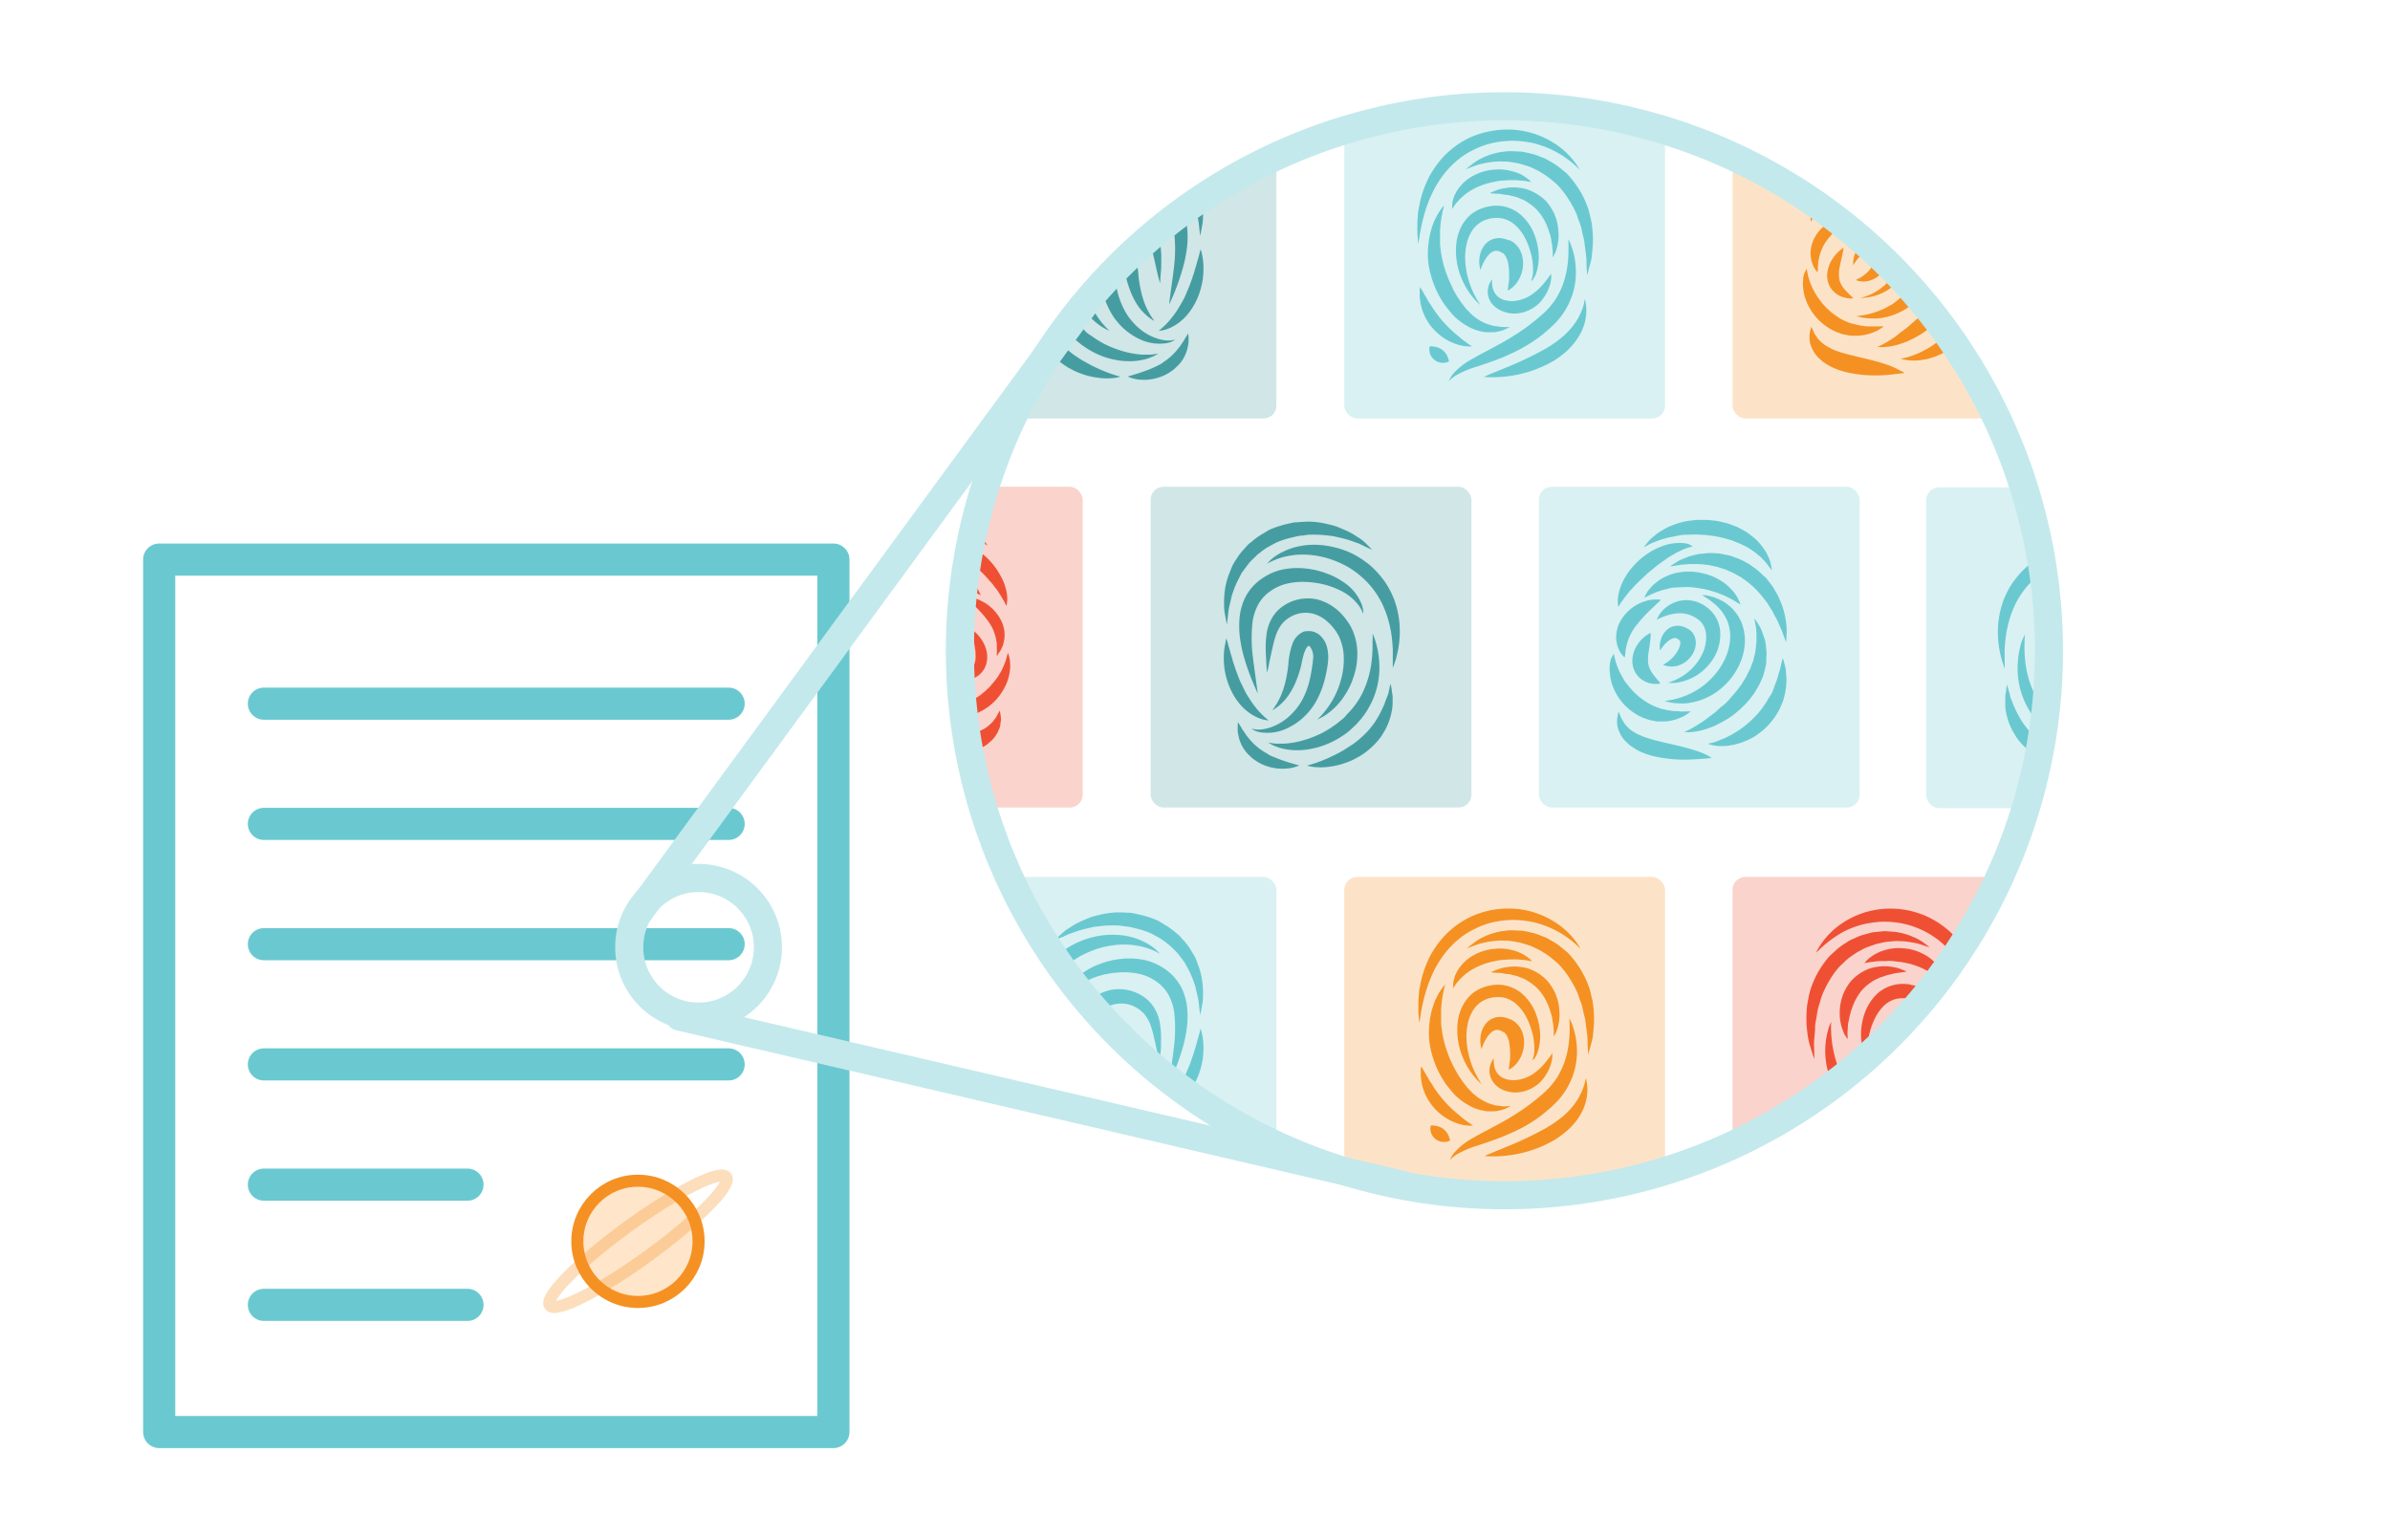 <svg id="Layer_1" data-name="Layer 1" xmlns="http://www.w3.org/2000/svg" xmlns:xlink="http://www.w3.org/1999/xlink" viewBox="0 0 427.76 275.7"><defs><style>.cls-1,.cls-16,.cls-2,.cls-3,.cls-5,.cls-6{fill:none;}.cls-2,.cls-3{stroke:#6ac9d0;stroke-linejoin:round;stroke-width:5.75px;}.cls-16,.cls-3{stroke-linecap:round;}.cls-4{fill:#ffe5ca;}.cls-4,.cls-5{stroke:#f59122;stroke-width:2.16px;}.cls-16,.cls-4,.cls-5,.cls-6{stroke-miterlimit:10;}.cls-5{opacity:0.3;}.cls-16,.cls-6{stroke:#c3e9ec;stroke-width:5.03px;}.cls-7{clip-path:url(#clip-path);}.cls-8,.cls-9{fill:#469da1;}.cls-10,.cls-12,.cls-14,.cls-8{opacity:0.25;}.cls-10,.cls-11{fill:#6ac9d0;}.cls-12,.cls-13{fill:#f59122;}.cls-14,.cls-15{fill:#ef5034;}</style><clipPath id="clip-path"><circle class="cls-1" cx="269.26" cy="116.48" r="97.46"/></clipPath></defs><title>ipfs illustrations</title><rect class="cls-2" x="28.49" y="100.16" width="120.67" height="156.16"/><line class="cls-3" x1="47.23" y1="125.95" x2="130.41" y2="125.95"/><line class="cls-3" x1="47.23" y1="147.47" x2="130.41" y2="147.47"/><line class="cls-3" x1="47.23" y1="169" x2="130.41" y2="169"/><line class="cls-3" x1="47.23" y1="190.52" x2="130.41" y2="190.52"/><line class="cls-3" x1="47.23" y1="212.04" x2="83.67" y2="212.04"/><line class="cls-3" x1="47.23" y1="233.56" x2="83.67" y2="233.56"/><circle class="cls-4" cx="114.18" cy="222.19" r="10.85"/><ellipse class="cls-5" cx="114.18" cy="222.19" rx="19.52" ry="3.19" transform="translate(-108.82 109.61) rotate(-36.02)"/><circle class="cls-6" cx="125.03" cy="169.56" r="12.41"/><g class="cls-7"><rect class="cls-8" x="171.04" y="17.5" width="57.41" height="57.41" rx="2.31" ry="2.31"/><path class="cls-9" d="M210.35,60.73A2,2,0,0,1,210,61a3.83,3.83,0,0,1-1.26.43,8.26,8.26,0,0,1-4.72-.7,11.43,11.43,0,0,1-2.74-1.78,11.9,11.9,0,0,1-2.36-2.84,16.4,16.4,0,0,1-1.52-3.6c-0.19-.63-0.33-1.27-0.46-1.91a17.29,17.29,0,0,1-.29-2,7.33,7.33,0,0,1,.16-2.27A4.28,4.28,0,0,1,198.16,44a3.09,3.09,0,0,1,1.46-.68,2.87,2.87,0,0,1,.88,0h0l0.13,0h0l0.05,0,0.11,0a2.92,2.92,0,0,1,.39.15,3.63,3.63,0,0,1,1.8,2,13.22,13.22,0,0,1,.76,3.62,22.44,22.44,0,0,0,.44,2.85,16.24,16.24,0,0,0,.68,2.34,12.3,12.3,0,0,0,.81,1.73c0.27,0.47.51,0.82,0.68,1.07l0.27,0.37-0.4-.23a7.38,7.38,0,0,1-1.05-.8A9,9,0,0,1,203.85,55a13.1,13.1,0,0,1-1.32-2.37,20.39,20.39,0,0,1-1-3l-0.17-.81c0-.26-0.11-0.51-0.17-0.76a6.82,6.82,0,0,0-.48-1.37,1.46,1.46,0,0,0-.5-0.62s0.09,0,0,0l-0.11,0H200l0.11,0h0a0.62,0.62,0,0,0-.17.12,3.05,3.05,0,0,0-.55,2.33c0,0.48.14,1.15,0.22,1.71s0.21,1.16.33,1.72A14,14,0,0,0,201,55a10.59,10.59,0,0,0,1.67,2.57,10.89,10.89,0,0,0,2.08,1.87,9.64,9.64,0,0,0,2.14,1.08,7.43,7.43,0,0,0,1.84.41,4,4,0,0,0,1.23-.06A2.4,2.4,0,0,0,210.35,60.73Z"/><path class="cls-9" d="M207.63,50.71s-0.21-.64-0.47-1.78c-0.14-.57-0.28-1.26-0.45-2s-0.36-1.66-.65-2.54a6.92,6.92,0,0,0-1.3-2.44,5.66,5.66,0,0,0-1.08-.91c-0.12-.07-0.5-0.31-0.69-0.39a5.53,5.53,0,0,0-.66-0.26,5.39,5.39,0,0,0-3-.1,6.4,6.4,0,0,0-2.77,1.6,8.06,8.06,0,0,0-1.13,1.28c-0.07.1-.2,0.26-0.23,0.32l-0.26.41c-0.12.21-.24,0.43-0.35,0.69a9.26,9.26,0,0,0-.75,3.22,13.83,13.83,0,0,0,.24,3.25,16.78,16.78,0,0,0,.87,2.88,15.2,15.2,0,0,0,2.37,3.95c0.37,0.43.68,0.76,0.91,1l0.35,0.33-0.44-.2a9.49,9.49,0,0,1-1.19-.69,12.24,12.24,0,0,1-3.41-3.62,13.36,13.36,0,0,1-1.45-3.08,12.55,12.55,0,0,1-.68-3.81,10.61,10.61,0,0,1,.71-4.22,10.24,10.24,0,0,1,.5-1.07l0.25-.43c0.13-.22.22-0.32,0.33-0.48a10.62,10.62,0,0,1,1.46-1.7,8.73,8.73,0,0,1,4-2.2,7.76,7.76,0,0,1,5.52.88,9.68,9.68,0,0,1,.84.56,6.44,6.44,0,0,1,1.42,1.52A7.71,7.71,0,0,1,207.7,44a17,17,0,0,1,.14,2.8c0,0.82,0,1.52-.09,2.11Z"/><path class="cls-9" d="M209.26,54.49s0.06-.66.21-1.79,0.39-2.75.62-4.66a26,26,0,0,0,.07-6.33,9.31,9.31,0,0,0-1-3.11A6.92,6.92,0,0,0,207,36.22a9.16,9.16,0,0,0-1.45-.85l-0.4-.17-0.36-.13a7.7,7.7,0,0,0-.79-0.23,12.72,12.72,0,0,0-3.36-.31,17.17,17.17,0,0,0-3.23.44,14.88,14.88,0,0,0-2.78,1,8.89,8.89,0,0,0-3.46,2.73,7.18,7.18,0,0,0-.66,1.11l-0.19.43,0-.47a5.76,5.76,0,0,1,.33-1.33,8.36,8.36,0,0,1,3.14-3.82,12.48,12.48,0,0,1,3-1.57,14.57,14.57,0,0,1,3.65-.9,13.39,13.39,0,0,1,4.11.12,10.31,10.31,0,0,1,1.07.26l0.55,0.19,0.49,0.2A11.82,11.82,0,0,1,208.61,34a9.07,9.07,0,0,1,2.92,3.39,10.8,10.8,0,0,1,1,4.08,16.17,16.17,0,0,1-.21,3.73,23.27,23.27,0,0,1-.73,3.16A40.41,40.41,0,0,1,210,52.84C209.55,53.89,209.26,54.49,209.26,54.49Z"/><path class="cls-9" d="M188.73,43.75s-0.07.52-.09,1.42a23.14,23.14,0,0,0,.17,3.65,17.5,17.5,0,0,0,1.28,4.82,13.38,13.38,0,0,0,1.31,2.42c0.27,0.38.54,0.76,0.84,1.12l0.23,0.27,0.09,0.1,0.13,0.14,0.53,0.56c0.35,0.38.68,0.63,1,1s0.72,0.62,1.12.87a19.12,19.12,0,0,0,2.35,1.46,19.88,19.88,0,0,0,2.39,1,17.13,17.13,0,0,0,2.27.62,15,15,0,0,0,2,.27,7.44,7.44,0,0,0,.85,0,4.69,4.69,0,0,0,.73,0,8,8,0,0,0,1-.12l0.37-.06-0.32.19a5.38,5.38,0,0,1-1,.48,7.66,7.66,0,0,1-1.62.48,10.28,10.28,0,0,1-2.2.21,12.27,12.27,0,0,1-2.62-.26,14,14,0,0,1-2.82-.86A14.91,14.91,0,0,1,194,62c-0.46-.29-0.87-0.66-1.31-1s-0.87-.78-1.21-1.16L191,59.27l-0.13-.14-0.16-.2-0.25-.33a12.19,12.19,0,0,1-.92-1.37,14.43,14.43,0,0,1-2-8.38,15.72,15.72,0,0,1,.68-3.77A10.29,10.29,0,0,1,188.73,43.75Z"/><path class="cls-9" d="M185.49,52.76s0.13,0.36.31,1c0.09,0.31.2,0.7,0.3,1.14s0.35,0.86.51,1.35a19.15,19.15,0,0,0,1.58,3.1c0.33,0.53.75,1,1.14,1.54a15.69,15.69,0,0,0,1.38,1.4,17.38,17.38,0,0,0,1.54,1.26c0.56,0.35,1.08.76,1.65,1.06s1.1,0.62,1.64.89,1.06,0.51,1.54.72c1,0.41,1.83.72,2.44,0.91s1,0.29,1,.29l-0.26.07a5.28,5.28,0,0,1-.76.15,11,11,0,0,1-2.77,0,13.84,13.84,0,0,1-1.84-.33,13.59,13.59,0,0,1-2-.67,6.9,6.9,0,0,1-1-.47c-0.33-.18-0.68-0.35-1-0.56A13.49,13.49,0,0,1,189,64.16a12.77,12.77,0,0,1-1.61-1.76,9.81,9.81,0,0,1-.63-1,6.15,6.15,0,0,1-.54-1,10.65,10.65,0,0,1-.71-2,9.47,9.47,0,0,1-.31-1.87c0-.59,0-1.13-0.05-1.59s0.11-.84.16-1.17C185.4,53.13,185.49,52.76,185.49,52.76Z"/><path class="cls-9" d="M185.1,49.92s-0.21-.57-0.53-1.57c-0.13-.51-0.29-1.14-0.43-1.88a17.67,17.67,0,0,1-.26-2.5,14.93,14.93,0,0,1,.16-3,15.11,15.11,0,0,1,.85-3.31,15.62,15.62,0,0,1,1.73-3.27,17.39,17.39,0,0,1,2.58-2.85,17.88,17.88,0,0,1,3.21-2.1,15.71,15.71,0,0,1,3.48-1.22,14.27,14.27,0,0,1,3.41-.37,13.35,13.35,0,0,1,3,.37,11.31,11.31,0,0,1,2.41.88,8.74,8.74,0,0,1,1.66,1,6.39,6.39,0,0,1,.92.83l0.3,0.31-0.39-.2a9.63,9.63,0,0,0-1.09-.5,6.36,6.36,0,0,0-.79-0.29,8.89,8.89,0,0,0-.95-0.27,15.06,15.06,0,0,0-2.3-.35,15.88,15.88,0,0,0-5.64.73,18.2,18.2,0,0,0-2.93,1.24,15.73,15.73,0,0,0-2.68,1.85,15.36,15.36,0,0,0-3.9,5.05,19.12,19.12,0,0,0-1.05,2.82c-0.13.47-.25,0.93-0.33,1.38a12.19,12.19,0,0,0-.24,1.32c-0.13.85-.18,1.65-0.23,2.37l0,1.86C185.1,49.32,185.1,49.92,185.1,49.92Z"/><path class="cls-9" d="M188.76,28.77s0.44-.42,1.22-1.11l0.65-.57a9.8,9.8,0,0,1,.87-0.57,12.23,12.23,0,0,1,2.22-1.22l1.34-.57a12.72,12.72,0,0,1,1.5-.42,15.57,15.57,0,0,1,3.36-.5c0.59,0,1.19,0,1.81.06,0.31,0,.62,0,0.92.06l0.92,0.19a18.13,18.13,0,0,1,3.64,1.15l1.67,1a13.78,13.78,0,0,1,1.53,1.15c0.24,0.2.5,0.39,0.72,0.61l0.62,0.71a9.74,9.74,0,0,1,1.14,1.43c0.31,0.51.64,1,.92,1.51s0.43,1.05.63,1.55a12.57,12.57,0,0,1,.74,2.93,14.31,14.31,0,0,1,.13,2.52,8.46,8.46,0,0,1-.19,1.91c-0.18,1-.3,1.62-0.3,1.62s-0.09-.61-0.21-1.63a11.12,11.12,0,0,0-.28-1.82l-0.26-1.09a5.87,5.87,0,0,0-.33-1.18,16,16,0,0,0-1.06-2.5c-0.24-.41-0.44-0.86-0.71-1.27s-0.6-.8-0.9-1.21A7.79,7.79,0,0,0,210,30.34l-0.56-.56c-0.19-.18-0.42-0.32-0.62-0.49a11.31,11.31,0,0,0-1.3-.93l-1.42-.78a15.66,15.66,0,0,0-3.06-1l-0.78-.19c-0.26-.05-0.53-0.07-0.79-0.11-0.53-.05-1-0.16-1.56-0.17a20.2,20.2,0,0,0-3,.12c-0.48.07-1,.09-1.4,0.19l-1.29.3a16.94,16.94,0,0,0-2.23.69c-0.33.12-.65,0.21-0.94,0.34l-0.78.38C189.31,28.53,188.76,28.77,188.76,28.77Z"/><path class="cls-9" d="M214.9,44.62s0.09,0.28.2,0.76a10.56,10.56,0,0,1,.28,2,14.47,14.47,0,0,1-.16,2.92,14.9,14.9,0,0,1-.38,1.62,12.77,12.77,0,0,1-.6,1.62,12.59,12.59,0,0,1-.82,1.54,10.9,10.9,0,0,1-1,1.35,9,9,0,0,1-1.14,1.1,7.32,7.32,0,0,1-1.17.8,7,7,0,0,1-1.07.52c-0.33.12-.63,0.2-0.87,0.26-0.5.09-.78,0.11-0.78,0.11s0.22-.2.59-0.5l0.62-.58c0.22-.25.48-0.48,0.73-0.79s0.51-.62.79-1,0.52-.73.77-1.14,0.49-.83.74-1.26,0.47-.88.66-1.36,0.4-.94.59-1.4l0.51-1.4c0.13-.47.32-0.91,0.43-1.35s0.26-.85.36-1.24,0.21-.74.3-1.06l0.23-.85C214.8,44.89,214.9,44.62,214.9,44.62Z"/><path class="cls-9" d="M201.83,67.39s1-.27,2.23-0.68c0.64-.23,1.36-0.46,2.09-0.78,0.37-.15.72-0.34,1.09-0.51s0.73-.37,1-0.62l0.51-.33,0.46-.38a7.68,7.68,0,0,0,.86-0.79,7.57,7.57,0,0,0,.74-0.84,6.3,6.3,0,0,0,.62-0.83c0.17-.28.4-0.51,0.51-0.76s0.26-.45.37-0.63c0.22-.35.37-0.56,0.37-0.56s0,0.24.05,0.67c0,0.21,0,.48,0,0.78a4.47,4.47,0,0,1-.16,1,4.57,4.57,0,0,1-.35,1.17,5.86,5.86,0,0,1-.65,1.22,6,6,0,0,1-1,1.15c-0.19.17-.37,0.36-0.57,0.53l-0.64.44a8.47,8.47,0,0,1-1.36.71,9.45,9.45,0,0,1-1.4.43,8.59,8.59,0,0,1-2.53.18A6.51,6.51,0,0,1,201.83,67.39Z"/><rect class="cls-10" x="240.6" y="17.5" width="57.41" height="57.41" rx="2.31" ry="2.31"/><path class="cls-11" d="M269.82,52s0.06-.3.13-0.75c0-.23.07-0.5,0.1-0.8s0.06-.63.05-1a11.35,11.35,0,0,0-.16-2.23,3.52,3.52,0,0,0-.75-1.75,1.81,1.81,0,0,0-.15-0.15s-0.06,0,0,0l-0.08,0-0.17-.1a2.67,2.67,0,0,0-.41-0.21,1.45,1.45,0,0,0-.78-0.11,1.82,1.82,0,0,0-.82.4,4.1,4.1,0,0,0-.71.78,7.38,7.38,0,0,0-.84,1.57c-0.17.42-.25,0.68-0.25,0.68a4.43,4.43,0,0,1-.17-0.73,5.46,5.46,0,0,1,.08-2,4.45,4.45,0,0,1,.56-1.36,3.36,3.36,0,0,1,1.37-1.28,3.42,3.42,0,0,1,2.14-.28,4.53,4.53,0,0,1,1,.31L270.15,43l0.09,0,0.16,0.09a3.88,3.88,0,0,1,.48.3,4.18,4.18,0,0,1,1.33,1.72,5.27,5.27,0,0,1,.39,1.87,5.94,5.94,0,0,1-.73,3,5.72,5.72,0,0,1-.69,1,4.06,4.06,0,0,1-.68.63A2.47,2.47,0,0,1,269.82,52Z"/><path class="cls-11" d="M274,50.35a4.33,4.33,0,0,0,.37-1.54,11.06,11.06,0,0,0-.53-4,12.2,12.2,0,0,0-1-2.42,8,8,0,0,0-1.74-2.17,5,5,0,0,0-2.46-1.17,6.74,6.74,0,0,0-1.42,0c-0.23,0-.52.07-0.71,0.12l-0.42.11-0.3.11a4.93,4.93,0,0,0-2.2,1.73,7.27,7.27,0,0,0-1.13,2.72,10.62,10.62,0,0,0-.2,2.92,13.31,13.31,0,0,0,.4,2.67,15.55,15.55,0,0,0,1.5,3.85,14,14,0,0,0,.84,1.37l-0.31-.29a10.92,10.92,0,0,1-.84-0.86,13.36,13.36,0,0,1-2.28-3.72,12.68,12.68,0,0,1-.91-6.24A8.61,8.61,0,0,1,261.86,40a7.16,7.16,0,0,1,1.33-1.55,7,7,0,0,1,1.8-1.07l0.52-.19,0.42-.12c0.38-.1.67-0.14,1-0.2a6.68,6.68,0,0,1,5.55,1.85,9,9,0,0,1,2,2.91,11.46,11.46,0,0,1,.81,2.92,9.34,9.34,0,0,1-.37,4.42,4.42,4.42,0,0,1-.58,1.1Z"/><path class="cls-11" d="M259.91,37.41s0-.28,0-0.77a3,3,0,0,1,.16-0.87l0.16-.56c0.07-.19.17-0.37,0.27-0.56a5.53,5.53,0,0,1,.77-1.2,7.63,7.63,0,0,1,1.12-1.14,7.92,7.92,0,0,1,1.44-.93,9.18,9.18,0,0,1,1.63-.66,10.29,10.29,0,0,1,3.4-.38,9.32,9.32,0,0,1,1.54.25l0.7,0.18L271.74,31a5.3,5.3,0,0,1,1,.53,3.9,3.9,0,0,1,.73.51c0.38,0.32.57,0.52,0.57,0.52s-0.29,0-.75-0.11a7.61,7.61,0,0,0-.83-0.11c-0.32,0-.67-0.08-1.05-0.09s-0.79,0-1.22,0-0.88.07-1.33,0.08-0.92.1-1.39,0.21a13,13,0,0,0-1.39.33,11.67,11.67,0,0,0-1.34.48c-0.21.1-.43,0.18-0.64,0.28l-0.6.32a11.71,11.71,0,0,0-1.08.7,9.56,9.56,0,0,0-.9.77,6.65,6.65,0,0,0-.7.74,4.33,4.33,0,0,0-.52.66C260.08,37.19,259.91,37.41,259.91,37.41Z"/><path class="cls-11" d="M270.22,58.56s-0.44.22-1.22,0.55a9.52,9.52,0,0,1-1.57.36c-0.31,0-.64,0-1,0l-0.55,0-0.56-.11a8,8,0,0,1-2.41-.83c-0.38-.23-0.81-0.45-1.19-0.72s-0.76-.58-1.13-0.9-0.7-.69-1-1.06-0.64-.77-0.94-1.18-0.57-.84-0.83-1.28-0.48-.9-0.71-1.36-0.4-.94-0.58-1.41-0.33-1-.46-1.44a15.31,15.31,0,0,1-.5-2.93,12.06,12.06,0,0,1,0-1.41c0-.45.06-0.92,0.11-1.34a13.56,13.56,0,0,1,.48-2.39,11.67,11.67,0,0,1,1.49-3.28,7.47,7.47,0,0,1,.6-0.8l0.23-.26s-0.14.47-.32,1.28a20.07,20.07,0,0,0-.42,3.33c0,0.68,0,1.42,0,2.19,0,0.4.06,0.77,0.11,1.17s0.11,0.79.19,1.21a20.36,20.36,0,0,0,.64,2.45c0.13,0.41.31,0.82,0.45,1.23s0.35,0.81.53,1.21L260.18,52l0.66,1.13,0.72,1.05,0.77,1c0.26,0.3.56,0.56,0.82,0.86s0.57,0.49.85,0.74a9.33,9.33,0,0,0,1.77,1.06L266.2,58l0.44,0.13c0.29,0.08.56,0.19,0.83,0.24,0.52,0,1,.17,1.42.16C269.73,58.54,270.22,58.56,270.22,58.56Z"/><path class="cls-11" d="M280.68,42.79a8.45,8.45,0,0,1,.64,1.48,13.51,13.51,0,0,1,.73,4.25,12.81,12.81,0,0,1-1.42,6.13,13.08,13.08,0,0,1-2.1,3c-0.2.22-.45,0.47-0.65,0.65s-0.4.39-.64,0.59c-0.46.41-.92,0.79-1.39,1.17a27,27,0,0,1-3,2,31.34,31.34,0,0,1-3.06,1.54c-1,.46-2,0.82-2.94,1.16s-1.82.62-2.63,0.89a17.49,17.49,0,0,0-3.71,1.59,6.46,6.46,0,0,0-.91.7l-0.29.3,0.16-.39a5,5,0,0,1,.67-1,12.45,12.45,0,0,1,3.41-2.63c0.76-.44,1.58-0.9,2.46-1.34l2.68-1.45c0.92-.5,1.83-1.07,2.74-1.65s1.81-1.22,2.66-1.89c0.43-.34.86-0.68,1.25-1,0.2-.16.41-0.37,0.63-0.55s0.38-.34.57-0.53a13.15,13.15,0,0,0,1.9-2.29,14.76,14.76,0,0,0,1.26-2.53,16.71,16.71,0,0,0,.69-2.51,20.2,20.2,0,0,0,.33-4C280.75,43.38,280.68,42.79,280.68,42.79Z"/><path class="cls-11" d="M283.65,53.53l0.07,0.28c0,0.18.11,0.45,0.15,0.8a8.57,8.57,0,0,1-.2,3,9,9,0,0,1-.72,1.93,10.36,10.36,0,0,1-1.27,1.93A12.29,12.29,0,0,1,280,63.2a16.42,16.42,0,0,1-2,1.43,21.67,21.67,0,0,1-8.42,2.75,19.79,19.79,0,0,1-2.89.14c-0.7,0-1.1-.07-1.1-0.07s0.37-.17,1-0.44l2.62-1.08a62.41,62.41,0,0,0,7.46-3.54c0.62-.38,1.24-0.76,1.81-1.18a16.84,16.84,0,0,0,1.6-1.3,12.6,12.6,0,0,0,1.3-1.4,11.85,11.85,0,0,0,1-1.43,13,13,0,0,0,.66-1.36c0.19-.42.29-0.8,0.41-1.12C283.54,53.92,283.65,53.53,283.65,53.53Z"/><path class="cls-11" d="M284.05,49.31s0-.59-0.09-1.62c0-.51,0-1.14-0.07-1.85s-0.21-1.47-.29-2.3a7.52,7.52,0,0,0-.26-1.28c-0.11-.44-0.2-0.9-0.3-1.36a8.68,8.68,0,0,0-.46-1.39c-0.19-.46-0.31-1-0.51-1.42a19.17,19.17,0,0,0-1.52-2.72,15.34,15.34,0,0,0-2-2.46l-1.2-1a9.9,9.9,0,0,0-1.3-.89c-0.22-.14-0.43-0.29-0.66-0.41l-0.7-.33a7.62,7.62,0,0,0-1.4-.59l-1.42-.43-1.4-.25a7.89,7.89,0,0,0-1.35-.09,6.54,6.54,0,0,0-1.28,0,13.61,13.61,0,0,0-2.25.32,10.87,10.87,0,0,0-1.73.48c-0.94.36-1.51,0.57-1.51,0.57s0.44-.38,1.27-1a8.18,8.18,0,0,1,1.64-1,10.39,10.39,0,0,1,2.35-.86,7.75,7.75,0,0,1,1.42-.26,8,8,0,0,1,1.56-.11l1.66,0.07c0.56,0.07,1.12.23,1.7,0.35a9.59,9.59,0,0,1,1.71.56l0.86,0.33c0.28,0.13.54,0.31,0.81,0.46a12.38,12.38,0,0,1,1.58,1L280.37,31a17.85,17.85,0,0,1,2.31,3,16.49,16.49,0,0,1,1.54,3.26c0.19,0.55.3,1.11,0.43,1.65a10.19,10.19,0,0,1,.3,1.59,21.48,21.48,0,0,1,.15,2.94c-0.05.92-.14,1.75-0.21,2.47s-0.29,1.31-.41,1.81C284.22,48.75,284.05,49.31,284.05,49.31Z"/><path class="cls-11" d="M282.69,30.35L282.34,30c-0.23-.21-0.57-0.55-1-0.9a19.55,19.55,0,0,0-1.67-1.23,18.8,18.8,0,0,0-2.34-1.26,18.38,18.38,0,0,0-2.94-1A19.44,19.44,0,0,0,271,25.2a17.4,17.4,0,0,0-3.6.34,13.8,13.8,0,0,0-3.51,1.21,13.51,13.51,0,0,0-3.12,2,15.8,15.8,0,0,0-2.49,2.63,19.21,19.21,0,0,0-1.81,2.92,25.84,25.84,0,0,0-1.19,2.9c-0.31.93-.54,1.81-0.73,2.59s-0.3,1.49-.42,2.06c-0.16,1.16-.28,1.83-0.28,1.83s-0.07-.67-0.17-1.86c0-.59,0-1.32,0-2.15l0.1-1.33c0-.47.15-1,0.23-1.47a18.73,18.73,0,0,1,.9-3.25c0.21-.56.48-1.13,0.74-1.71a15.86,15.86,0,0,1,1-1.69,15.65,15.65,0,0,1,6.25-5.51A16,16,0,0,1,267,23.43a16.49,16.49,0,0,1,4.12-.19,15.49,15.49,0,0,1,6.82,2.25,14.46,14.46,0,0,1,2.27,1.72,13.74,13.74,0,0,1,1.47,1.6,9.66,9.66,0,0,1,.79,1.13Z"/><path class="cls-11" d="M277.64,49s0,0.29,0,.77a7.58,7.58,0,0,1-.15.89,6.85,6.85,0,0,1-.37,1.12,6.5,6.5,0,0,1-.67,1.26,6.8,6.8,0,0,1-1,1.26,6.67,6.67,0,0,1-3.22,1.7,5.65,5.65,0,0,1-3.73-.48A4.27,4.27,0,0,1,267,54.32a3.48,3.48,0,0,1-.67-2.76,3.45,3.45,0,0,1,.3-0.89,2.88,2.88,0,0,1,.3-0.5l0.12-.17v0.21a5.42,5.42,0,0,0,0,.55,5.25,5.25,0,0,0,.12.8,3.5,3.5,0,0,0,.36.87,2.93,2.93,0,0,0,1.65,1.25,4.88,4.88,0,0,0,2.47.1,6.69,6.69,0,0,0,2.42-1A9.81,9.81,0,0,0,276,51.09c0.51-.58.91-1.1,1.19-1.49S277.64,49,277.64,49Z"/><path class="cls-11" d="M263.43,62a3.87,3.87,0,0,1-.68,0,7,7,0,0,1-1.76-.29,9.7,9.7,0,0,1-4.55-2.94,10,10,0,0,1-.9-1.2,9.26,9.26,0,0,1-1.12-2.55,6.51,6.51,0,0,1-.23-1.17,5,5,0,0,1-.09-1c0-.3,0-0.56,0-0.77,0-.43.08-0.67,0.08-0.67s0.14,0.21.36,0.57c0.1,0.18.23,0.4,0.36,0.65s0.32,0.51.48,0.81,0.33,0.61.56,0.92,0.4,0.66.64,1,0.46,0.67.72,1,0.5,0.68.8,1a21.17,21.17,0,0,0,1.73,1.79c0.59,0.54,1.18,1,1.71,1.47C262.62,61.45,263.43,62,263.43,62Z"/><path class="cls-11" d="M277.91,46.08s0-.32,0-0.88c0-.28-0.06-0.6-0.08-1s-0.13-.77-0.18-1.2-0.18-.9-0.35-1.37a12.55,12.55,0,0,0-.52-1.44,10,10,0,0,0-.75-1.4,10.34,10.34,0,0,0-1-1.28,8.72,8.72,0,0,0-1.19-1,10.05,10.05,0,0,0-1.32-.8c-0.49-.15-0.93-0.41-1.41-0.51l-0.7-.17a2.82,2.82,0,0,0-.67-0.14c-0.44,0-.85-0.12-1.22-0.18s-0.7,0-1-.06c-0.55,0-.87-0.09-0.87-0.09s0.28-.14.81-0.35c0.26-.1.58-0.23,1-0.35s0.82-.17,1.31-0.25a7.49,7.49,0,0,1,1.61-.05,9.86,9.86,0,0,1,1.83.3,8.29,8.29,0,0,1,1.84.85A8.42,8.42,0,0,1,276.71,36a9.28,9.28,0,0,1,1.19,1.71,4.51,4.51,0,0,1,.42.92,7.15,7.15,0,0,1,.31.92,8.88,8.88,0,0,1,.29,1.8,8.77,8.77,0,0,1,0,1.61,9.82,9.82,0,0,1-.25,1.33,7.37,7.37,0,0,1-.34,1C278.07,45.8,277.91,46.08,277.91,46.08Z"/><path class="cls-11" d="M259.35,64.68a2.23,2.23,0,0,1-.92.26,2.41,2.41,0,0,1-1.64-.48,2.37,2.37,0,0,1-.93-1.48,1.93,1.93,0,0,1,.05-1l0.29,0a6,6,0,0,1,.62.09,3,3,0,0,1,1.31.54,3.06,3.06,0,0,1,.91,1.14A4.29,4.29,0,0,1,259.35,64.68Z"/><rect class="cls-12" x="310.09" y="17.5" width="57.41" height="57.41" rx="2.31" ry="2.31"/><path class="cls-13" d="M332.18,50.09l0.16-.08,0.43-.21a6.58,6.58,0,0,0,1.25-.88,5.48,5.48,0,0,0,1.17-1.47,2.46,2.46,0,0,0,.36-1.54,0.91,0.91,0,0,0-.08-0.21,1.69,1.69,0,0,0-.29-0.28,1.41,1.41,0,0,0-.65-0.31,1.31,1.31,0,0,0-.75.14,3.12,3.12,0,0,0-.75.51,6.21,6.21,0,0,0-1,1.19,5.37,5.37,0,0,0-.34.54,4.44,4.44,0,0,1,0-.66,4.66,4.66,0,0,1,.46-1.73,3.66,3.66,0,0,1,.77-1,2.75,2.75,0,0,1,1.5-.73,3,3,0,0,1,1.83.36l0.38,0.23a1.89,1.89,0,0,1,.18.13L337,44.22a2.58,2.58,0,0,1,.62.94,3.17,3.17,0,0,1,.07,2,4.19,4.19,0,0,1-.76,1.5,4.55,4.55,0,0,1-2.27,1.56,3.81,3.81,0,0,1-1.86.1,2.4,2.4,0,0,1-.49-0.14Z"/><path class="cls-13" d="M331,42.07l0.14-.27a4.6,4.6,0,0,1,.48-0.75,6,6,0,0,1,2.65-1.89,5.49,5.49,0,0,1,2.29-.33,5.82,5.82,0,0,1,2.52.76,6.17,6.17,0,0,1,1.14.84,5.89,5.89,0,0,1,.93,1.1,5.65,5.65,0,0,1,.89,2.78,8,8,0,0,1-1.54,5.1,9.25,9.25,0,0,1-3.4,2.93,9.09,9.09,0,0,1-3,.91,8.23,8.23,0,0,1-.85.07H333l0.29-.09A8,8,0,0,0,334.1,53a10.5,10.5,0,0,0,2.55-1.4,9.39,9.39,0,0,0,2.6-3,7.54,7.54,0,0,0,.77-2,5.68,5.68,0,0,0,.14-2.11,4.36,4.36,0,0,0-.67-1.85,3.6,3.6,0,0,0-.65-0.72,8.26,8.26,0,0,0-.78-0.54,5.12,5.12,0,0,0-1.69-.64,5.71,5.71,0,0,0-1.69,0,8.09,8.09,0,0,0-1.49.35,9.7,9.7,0,0,0-1.16.48c-0.31.16-.57,0.3-0.74,0.4Z"/><path class="cls-13" d="M328.81,38.05s0.14-.29.42-0.77l0.24-.39c0.1-.14.23-0.27,0.36-0.42a5.51,5.51,0,0,1,1-.95l0.62-.48c0.23-.14.47-0.27,0.73-0.42a9.9,9.9,0,0,1,1.68-.7,10.76,10.76,0,0,1,1.91-.36,11.42,11.42,0,0,1,2,0,11.61,11.61,0,0,1,2,.37,10.37,10.37,0,0,1,1.81.67,10.88,10.88,0,0,1,1.54.92,8.14,8.14,0,0,1,1.21,1.05c0.17,0.18.34,0.34,0.48,0.51l0.37,0.52a4.49,4.49,0,0,1,.53.88c0.25,0.51.35,0.81,0.35,0.81s-0.29-.17-0.73-0.48a8.82,8.82,0,0,0-.81-0.5,10.4,10.4,0,0,0-1.06-.57c-0.38-.21-0.83-0.36-1.27-0.55s-0.94-.33-1.43-0.49-1-.28-1.56-0.37-1.08-.16-1.62-0.24A15.85,15.85,0,0,0,335.9,36c-0.54,0-1.06.07-1.58,0.09s-1,.13-1.46.28l-0.69.17-0.63.22a9.92,9.92,0,0,0-1.09.43l-0.47.2-0.4.23C329.11,37.92,328.81,38.05,328.81,38.05Z"/><path class="cls-13" d="M340.88,66.75s-0.34.07-.92,0.13-1.37.16-2.34,0.24a23.45,23.45,0,0,1-7.18-.5,14.6,14.6,0,0,1-2-.65,9.58,9.58,0,0,1-1.84-1,4.27,4.27,0,0,1-.81-0.64,8.37,8.37,0,0,1-.7-0.71,5.68,5.68,0,0,1-.92-1.61,6.84,6.84,0,0,1-.25-0.77l-0.06-.72c0-.22,0-0.42,0-0.61l0.09-.51a7.37,7.37,0,0,1,.23-0.91s0.17,0.32.4,0.83l0.18,0.41c0.1,0.14.19,0.28,0.29,0.43l0.31,0.46c0.13,0.15.28,0.29,0.42,0.43a5.68,5.68,0,0,0,1,.81c0.19,0.12.41,0.22,0.61,0.34l0.31,0.17L328,62.53c0.25,0.08.45,0.22,0.72,0.29l0.78,0.26c0.55,0.14,1.09.33,1.68,0.46s1.16,0.29,1.75.43,1.18,0.27,1.74.42c1.15,0.28,2.23.59,3.17,0.92a15.41,15.41,0,0,1,2.22,1C340.6,66.55,340.88,66.75,340.88,66.75Z"/><path class="cls-13" d="M348.55,41.74s0.26,0.36.67,1a6.7,6.7,0,0,1,.67,1.21c0.2,0.52.42,1.12,0.63,1.81A21.88,21.88,0,0,1,350.8,48l-0.06,1.25,0,0.65-0.14.64c-0.1.43-.21,0.87-0.33,1.32s-0.34.85-.53,1.28a7,7,0,0,1-.64,1.24c-0.25.39-.47,0.82-0.75,1.18a16.17,16.17,0,0,1-1.82,2.08,17.48,17.48,0,0,1-2,1.7,18.68,18.68,0,0,1-2.11,1.26c-0.35.17-.69,0.34-1,0.49l-1,.36a12,12,0,0,1-1.78.49c-0.54.11-1,.14-1.41,0.18s-0.71,0-.91,0l-0.32,0,1.07-.53,1.15-.67c0.42-.3.92-0.57,1.42-1s1-.76,1.58-1.21,1.08-.95,1.66-1.43,1.11-1.05,1.61-1.66a21,21,0,0,0,1.48-1.81c0.25-.3.42-0.65,0.64-1a6.69,6.69,0,0,0,.58-1c0.17-.34.34-0.67,0.52-1s0.25-.69.38-1l0.2-.5,0.12-.51,0.25-1c0.1-.66.15-1.3,0.24-1.91s0-1.13,0-1.64a12.18,12.18,0,0,0-.15-1.36C348.57,42.19,348.55,41.74,348.55,41.74Z"/><path class="cls-13" d="M354.2,46s-0.2-.43-0.49-1.2a14,14,0,0,0-.54-1.35c-0.25-.49-0.46-1-0.77-1.63l-0.5-.9-0.25-.47L351.35,40,350.73,39c-0.22-.31-0.48-0.61-0.72-0.92a19.34,19.34,0,0,0-1.62-1.79,17,17,0,0,0-1.92-1.53l-0.5-.36-0.54-.3a9.42,9.42,0,0,0-1.07-.58c-0.37-.16-0.74-0.32-1.1-0.49s-0.75-.23-1.12-0.36a8.16,8.16,0,0,0-1.11-.28,7.2,7.2,0,0,0-1.09-.2,14.32,14.32,0,0,0-2.07-.17c-0.33,0-.64,0-0.94,0l-0.86.06c-0.27,0-.53,0-0.77.05l-0.65.1c-0.79.13-1.27,0.18-1.27,0.18s0.37-.28,1.07-0.73c0.18-.11.37-0.24,0.59-0.37s0.48-.21.75-0.33l0.87-.37c0.31-.12.65-0.18,1-0.27a11.15,11.15,0,0,1,1.12-.25L340,30a7.6,7.6,0,0,1,1.32,0,8.08,8.08,0,0,1,1.38.14c0.46,0.08.93,0.19,1.41,0.29s0.93,0.32,1.39.49a9,9,0,0,1,1.36.64l0.67,0.36c0.21,0.14.42,0.28,0.62,0.43a13.24,13.24,0,0,1,1.2.92c0.37,0.34.72,0.69,1.08,1s0.63,0.76.93,1.13a7.18,7.18,0,0,1,.8,1.17c0.23,0.4.49,0.78,0.67,1.19l0.5,1.2a14.66,14.66,0,0,1,.93,4.22,7.63,7.63,0,0,1,0,1.48C354.26,45.53,354.2,46,354.2,46Z"/><path class="cls-13" d="M337.48,28.86s-0.29.09-.81,0.2a6.85,6.85,0,0,0-.85.28c-0.3.08-.65,0.3-1,0.44s-0.75.41-1.16,0.62-0.82.48-1.23,0.78l-0.64.43-0.63.47c-0.43.31-.84,0.66-1.26,1s-0.83.7-1.21,1.07-0.76.73-1.13,1.09-0.69.73-1,1.07-0.63.68-.86,1-0.51.63-.68,0.92-0.39.53-.5,0.76c-0.25.44-.42,0.71-0.42,0.71a8,8,0,0,1-.05-0.84,4.7,4.7,0,0,1,.09-1,6.12,6.12,0,0,1,.3-1.23,9.6,9.6,0,0,1,.56-1.4,13.55,13.55,0,0,1,.86-1.43A12.06,12.06,0,0,1,327,32.45a14.45,14.45,0,0,1,1.32-1.28,15,15,0,0,1,1.49-1.08,10.88,10.88,0,0,1,1.58-.85,11.51,11.51,0,0,1,1.58-.58,10.16,10.16,0,0,1,1.5-.26,6.11,6.11,0,0,1,1.3,0,4.09,4.09,0,0,1,1,.17C337.2,28.74,337.48,28.86,337.48,28.86Z"/><path class="cls-13" d="M332.24,56.6l1.31-.19c0.4-.08.88-0.17,1.42-0.33a5.9,5.9,0,0,0,.84-0.27,8.71,8.71,0,0,0,.9-0.34,7.24,7.24,0,0,0,.93-0.45c0.32-.16.63-0.35,1-0.54A12.66,12.66,0,0,0,340.44,53a12.87,12.87,0,0,0,1.65-1.83A11.57,11.57,0,0,0,343.37,49a9.6,9.6,0,0,0,.77-2.35,8.21,8.21,0,0,0,.14-2.34,7.52,7.52,0,0,0-.52-2.13,7.9,7.9,0,0,0-1.05-1.74,5.67,5.67,0,0,0-.63-0.7,4.88,4.88,0,0,0-.64-0.59c-0.41-.37-0.83-0.64-1.16-0.88l-1.11-.7,0.34,0c0.22,0,.56.07,1,0.18a8.6,8.6,0,0,1,1.47.51,5.8,5.8,0,0,1,.87.44,5.56,5.56,0,0,1,.91.63A7.73,7.73,0,0,1,346.53,44a8.89,8.89,0,0,1,.07,3.09,10.45,10.45,0,0,1-.9,3,12.23,12.23,0,0,1-3.83,4.68,11.24,11.24,0,0,1-2.41,1.37,9.94,9.94,0,0,1-2.35.71,7,7,0,0,1-1.07.15,6.78,6.78,0,0,1-1,0,9.31,9.31,0,0,1-1.56-.14,8.91,8.91,0,0,1-1-.22Z"/><path class="cls-13" d="M325.3,48.77s-0.15-.18-0.37-0.5a3,3,0,0,1-.36-0.61,7.65,7.65,0,0,1-.34-0.93,7.5,7.5,0,0,1-.17-1.15,5.55,5.55,0,0,1,.11-1.32,5.85,5.85,0,0,1,.43-1.36,7,7,0,0,1,.74-1.25,7.66,7.66,0,0,1,1-1.06,8,8,0,0,1,1.07-.84,7.57,7.57,0,0,1,1.09-.61,8.2,8.2,0,0,1,1-.4,7,7,0,0,1,1.63-.3c0.4,0,.63,0,0.63,0s-0.18.15-.49,0.38l-1.21,1a19.59,19.59,0,0,0-3,3.09,9,9,0,0,0-.62.92,8,8,0,0,0-.46,1,7.26,7.26,0,0,0-.33,1c-0.09.32-.12,0.63-0.2,0.92s0,0.56-.08.81a6.2,6.2,0,0,0,0,.7C325.32,48.54,325.3,48.77,325.3,48.77Z"/><path class="cls-13" d="M331.7,53.42s-0.2,0-.53,0a2.7,2.7,0,0,1-.59-0.06,3.67,3.67,0,0,1-.78-0.2,4,4,0,0,1-2.47-2.23,5.49,5.49,0,0,1-.21-0.64l-0.1-.66a5.25,5.25,0,0,1,.11-1.27,5.62,5.62,0,0,1,.35-1.11,6.84,6.84,0,0,1,.5-0.92,6.07,6.07,0,0,1,.55-0.73,6,6,0,0,1,1-.95c0.26-.2.43-0.31,0.43-0.31s0,0.2-.07.52-0.15.77-.27,1.28c-0.07.25-.1,0.53-0.18,0.81s-0.1.57-.18,0.86-0.1.59-.12,0.87a6.52,6.52,0,0,0,0,.83,4.59,4.59,0,0,0,.12.74,3.54,3.54,0,0,0,.28.68,3.87,3.87,0,0,0,.42.64,5.8,5.8,0,0,0,.5.58c0.35,0.35.65,0.66,0.91,0.89S331.7,53.42,331.7,53.42Z"/><path class="cls-13" d="M328.74,29s0.26-.35.75-0.91c0.13-.14.25-0.3,0.41-0.46s0.37-.31.58-0.48l0.68-.55c0.25-.19.53-0.32,0.81-0.49s0.59-.35.91-0.51,0.68-.27,1-0.41a13.66,13.66,0,0,1,2.32-.67c0.41-.07.84-0.12,1.27-0.17l0.65-.08h0.66c0.44,0,.89,0,1.34,0l1.34,0.15a11,11,0,0,1,1.32.27,8.37,8.37,0,0,1,1.29.37c0.42,0.15.83,0.31,1.23,0.47l1.15,0.6a6,6,0,0,1,1.06.67c0.33,0.25.66,0.47,0.95,0.73A9.63,9.63,0,0,1,350,29.14l0.56,0.78c0.16,0.26.27,0.54,0.39,0.78a5.12,5.12,0,0,1,.49,1.3c0.18,0.75.25,1.16,0.25,1.16s-0.28-.35-0.69-0.95a6.93,6.93,0,0,0-.84-1c-0.17-.18-0.33-0.38-0.54-0.56l-0.66-.55A15.38,15.38,0,0,0,347.39,29c-0.28-.18-0.61-0.31-0.91-0.48a7.37,7.37,0,0,0-1-.46l-1-.41q-0.55-.14-1.09-0.32a9.22,9.22,0,0,0-1.12-.27,9.36,9.36,0,0,0-1.14-.21L340,26.74l-1.16-.06a22,22,0,0,0-2.27,0c-0.72.13-1.46,0.11-2.11,0.29-0.33.07-.66,0.14-1,0.19s-0.61.17-.9,0.26A11.58,11.58,0,0,0,331,28l-0.66.25c-0.2.09-.38,0.2-0.55,0.28C329.14,28.84,328.74,29,328.74,29Z"/><path class="cls-13" d="M323.34,48.08s0.09,0.33.19,0.91a6.59,6.59,0,0,0,.26,1,10.57,10.57,0,0,0,.43,1.17c0.14,0.43.44,0.84,0.65,1.3a15.29,15.29,0,0,0,.89,1.32c0.18,0.21.32,0.45,0.51,0.65s0.39,0.41.57,0.62,0.43,0.38.63,0.58a4.2,4.2,0,0,0,.66.54,12.15,12.15,0,0,0,1.41.95,11.76,11.76,0,0,0,1.5.68L331.81,58l0.75,0.17a3.21,3.21,0,0,0,.73.14l0.7,0.1c0.46,0.05.88,0,1.27,0a7.3,7.3,0,0,0,1,0c0.57,0,.92,0,0.92,0s-0.26.2-.77,0.52a4.44,4.44,0,0,1-1,.5,8.06,8.06,0,0,1-3.06.66l-1,0c-0.32,0-.65-0.11-1-0.16a4.44,4.44,0,0,1-1-.27c-0.33-.12-0.67-0.23-1-0.38a10.32,10.32,0,0,1-1.84-1.13,10.1,10.1,0,0,1-1.56-1.48,9.79,9.79,0,0,1-1.16-1.72,10.23,10.23,0,0,1-.75-1.77,9.15,9.15,0,0,1-.31-1.69,6,6,0,0,1,0-1.45,4.3,4.3,0,0,1,.19-1.07C323.21,48.39,323.34,48.08,323.34,48.08Z"/><path class="cls-13" d="M340.22,64.22s0.36-.1,1-0.23l1.05-.33c0.4-.18.85-0.31,1.31-0.54a17.19,17.19,0,0,0,5.79-4.34L350,58l0.55-.8c0.39-.51.63-1.11,1-1.63s0.53-1.11.72-1.65,0.41-1.06.54-1.57,0.26-1,.38-1.39l0.23-1.11c0.13-.62.24-1,0.24-1s0.11,0.35.26,1a11,11,0,0,1,.23,1.16c0,0.45.08,1,.09,1.54a14.14,14.14,0,0,1-.14,1.84,17,17,0,0,1-.49,2l-0.43,1-0.23.53-0.29.5c-0.2.33-.39,0.67-0.61,1l-0.73.93a8.86,8.86,0,0,1-.81.85,7.21,7.21,0,0,1-.87.77c-0.31.23-.61,0.47-0.92,0.68l-1,.56a7.93,7.93,0,0,1-1,.46,6.75,6.75,0,0,1-1,.36c-0.32.09-.63,0.19-0.93,0.26l-0.89.15a9.53,9.53,0,0,1-1.56.1c-0.48,0-.89-0.08-1.21-0.12C340.57,64.34,340.22,64.22,340.22,64.22Z"/><rect class="cls-10" x="171.04" y="156.96" width="57.41" height="57.41" rx="2.31" ry="2.31"/><path class="cls-11" d="M210.35,200.23a2,2,0,0,1-.37.26,3.82,3.82,0,0,1-1.26.43,8.26,8.26,0,0,1-4.72-.7,11.43,11.43,0,0,1-2.74-1.78,11.9,11.9,0,0,1-2.36-2.84,16.4,16.4,0,0,1-1.52-3.6c-0.19-.63-0.33-1.27-0.46-1.91a17.29,17.29,0,0,1-.29-2,7.33,7.33,0,0,1,.16-2.27,4.28,4.28,0,0,1,1.36-2.31,3.09,3.09,0,0,1,1.46-.68,2.87,2.87,0,0,1,.88,0h0l0.13,0h0l0.05,0,0.11,0a2.92,2.92,0,0,1,.39.15,3.63,3.63,0,0,1,1.8,2,13.22,13.22,0,0,1,.76,3.62,22.44,22.44,0,0,0,.44,2.85,16.24,16.24,0,0,0,.68,2.34,12.3,12.3,0,0,0,.81,1.73c0.27,0.47.51,0.82,0.68,1.07l0.27,0.37-0.4-.23a7.38,7.38,0,0,1-1.05-.8,9,9,0,0,1-1.38-1.55,13.1,13.1,0,0,1-1.32-2.37,20.39,20.39,0,0,1-1-3l-0.17-.81c0-.26-0.11-0.51-0.17-0.76a6.82,6.82,0,0,0-.48-1.37,1.46,1.46,0,0,0-.5-0.62s0.09,0,0,0l-0.11,0H200l0.11,0h0a0.62,0.62,0,0,0-.17.12,3.05,3.05,0,0,0-.55,2.33c0,0.48.14,1.15,0.22,1.71s0.21,1.16.33,1.72A14,14,0,0,0,201,194.5a10.59,10.59,0,0,0,1.67,2.57,10.89,10.89,0,0,0,2.08,1.87,9.64,9.64,0,0,0,2.14,1.08,7.43,7.43,0,0,0,1.84.41,4,4,0,0,0,1.23-.06A2.4,2.4,0,0,0,210.35,200.23Z"/><path class="cls-11" d="M207.63,190.21s-0.21-.64-0.47-1.78c-0.14-.57-0.28-1.26-0.45-2s-0.36-1.66-.65-2.54a6.92,6.92,0,0,0-1.3-2.44,5.66,5.66,0,0,0-1.08-.91c-0.12-.07-0.5-0.31-0.69-0.39a5.53,5.53,0,0,0-.66-0.26,5.39,5.39,0,0,0-3-.1,6.4,6.4,0,0,0-2.77,1.6,8.06,8.06,0,0,0-1.13,1.28c-0.07.1-.2,0.26-0.23,0.32l-0.26.41c-0.12.21-.24,0.43-0.35,0.69a9.26,9.26,0,0,0-.75,3.22,13.83,13.83,0,0,0,.24,3.25,16.78,16.78,0,0,0,.87,2.88,15.2,15.2,0,0,0,2.37,3.95c0.37,0.43.68,0.76,0.91,1l0.35,0.33-0.44-.2a9.49,9.49,0,0,1-1.19-.69,12.24,12.24,0,0,1-3.41-3.62,13.36,13.36,0,0,1-1.45-3.08,12.55,12.55,0,0,1-.68-3.81,10.61,10.61,0,0,1,.71-4.22,10.24,10.24,0,0,1,.5-1.07l0.25-.43c0.13-.22.22-0.32,0.33-0.48a10.62,10.62,0,0,1,1.46-1.7,8.73,8.73,0,0,1,4-2.2,7.76,7.76,0,0,1,5.52.88,9.68,9.68,0,0,1,.84.56,6.44,6.44,0,0,1,1.42,1.52,7.71,7.71,0,0,1,1.22,3.38,17,17,0,0,1,.14,2.8c0,0.82,0,1.52-.09,2.11Z"/><path class="cls-11" d="M209.26,194s0.06-.66.21-1.79,0.39-2.75.62-4.66a26,26,0,0,0,.07-6.33,9.31,9.31,0,0,0-1-3.11,6.92,6.92,0,0,0-2.14-2.38,9.16,9.16,0,0,0-1.45-.85l-0.4-.17-0.36-.13a7.7,7.7,0,0,0-.79-0.23,12.72,12.72,0,0,0-3.36-.31,17.17,17.17,0,0,0-3.23.44,14.88,14.88,0,0,0-2.78,1,8.89,8.89,0,0,0-3.46,2.73,7.18,7.18,0,0,0-.66,1.11l-0.19.43,0-.47a5.76,5.76,0,0,1,.33-1.33,8.36,8.36,0,0,1,3.14-3.82,12.48,12.48,0,0,1,3-1.57,14.57,14.57,0,0,1,3.65-.9,13.4,13.4,0,0,1,4.11.12,10.31,10.31,0,0,1,1.07.26l0.55,0.19,0.49,0.2a11.82,11.82,0,0,1,1.92,1.09,9.07,9.07,0,0,1,2.92,3.39,10.8,10.8,0,0,1,1,4.08,16.17,16.17,0,0,1-.21,3.73,23.27,23.27,0,0,1-.73,3.16,40.41,40.41,0,0,1-1.63,4.49C209.55,193.4,209.26,194,209.26,194Z"/><path class="cls-11" d="M188.73,183.25s-0.07.52-.09,1.42a23.14,23.14,0,0,0,.17,3.65,17.5,17.5,0,0,0,1.28,4.82,13.38,13.38,0,0,0,1.31,2.42c0.27,0.38.54,0.76,0.84,1.12l0.23,0.27,0.09,0.1,0.13,0.14,0.53,0.56c0.35,0.38.68,0.63,1,1s0.72,0.62,1.12.87A19.12,19.12,0,0,0,197.7,201a19.88,19.88,0,0,0,2.39,1,17.14,17.14,0,0,0,2.27.62,15,15,0,0,0,2,.27,7.45,7.45,0,0,0,.85,0,4.69,4.69,0,0,0,.73,0,8,8,0,0,0,1-.12l0.37-.06L207,203a5.38,5.38,0,0,1-1,.48,7.66,7.66,0,0,1-1.62.48,10.28,10.28,0,0,1-2.2.21,12.27,12.27,0,0,1-2.62-.26,14,14,0,0,1-2.82-.86,14.91,14.91,0,0,1-2.79-1.5c-0.46-.29-0.87-0.66-1.31-1s-0.87-.78-1.21-1.16l-0.51-.57-0.13-.14-0.16-.2-0.25-.33a12.19,12.19,0,0,1-.92-1.37,14.43,14.43,0,0,1-2-8.38,15.72,15.72,0,0,1,.68-3.77A10.29,10.29,0,0,1,188.73,183.25Z"/><path class="cls-11" d="M185.49,192.26s0.13,0.36.31,1c0.09,0.31.2,0.7,0.3,1.14s0.35,0.86.51,1.35a19.15,19.15,0,0,0,1.58,3.1c0.33,0.53.75,1,1.14,1.54a15.69,15.69,0,0,0,1.38,1.4,17.38,17.38,0,0,0,1.54,1.26c0.56,0.35,1.08.76,1.65,1.06s1.1,0.62,1.64.89,1.06,0.51,1.54.72c1,0.41,1.83.72,2.44,0.91s1,0.29,1,.29l-0.26.07a5.27,5.27,0,0,1-.76.15,11,11,0,0,1-2.77,0,13.84,13.84,0,0,1-1.84-.33,13.58,13.58,0,0,1-2-.67,6.9,6.9,0,0,1-1-.47c-0.33-.18-0.68-0.35-1-0.56a13.49,13.49,0,0,1-1.88-1.44,12.77,12.77,0,0,1-1.61-1.76,9.81,9.81,0,0,1-.63-1,6.15,6.15,0,0,1-.54-1,10.65,10.65,0,0,1-.71-2,9.47,9.47,0,0,1-.31-1.87c0-.59,0-1.13-0.05-1.59s0.11-.84.16-1.17C185.4,192.63,185.49,192.26,185.49,192.26Z"/><path class="cls-11" d="M185.1,189.43s-0.21-.57-0.53-1.57c-0.13-.51-0.29-1.14-0.43-1.88a17.67,17.67,0,0,1-.26-2.5,14.93,14.93,0,0,1,.16-3,15.11,15.11,0,0,1,.85-3.31,15.62,15.62,0,0,1,1.73-3.27A17.39,17.39,0,0,1,189.2,171a17.88,17.88,0,0,1,3.21-2.1,15.71,15.71,0,0,1,3.48-1.22,14.27,14.27,0,0,1,3.41-.37,13.35,13.35,0,0,1,3,.37,11.31,11.31,0,0,1,2.41.88,8.74,8.74,0,0,1,1.66,1,6.39,6.39,0,0,1,.92.83l0.3,0.31-0.39-.2a9.62,9.62,0,0,0-1.09-.5,6.36,6.36,0,0,0-.79-0.29,8.9,8.9,0,0,0-.95-0.27,15.06,15.06,0,0,0-2.3-.35,15.87,15.87,0,0,0-5.64.73,18.2,18.2,0,0,0-2.93,1.24,15.73,15.73,0,0,0-2.68,1.85A15.36,15.36,0,0,0,187,178a19.12,19.12,0,0,0-1.05,2.82c-0.13.47-.25,0.93-0.33,1.38a12.19,12.19,0,0,0-.24,1.32c-0.13.85-.18,1.65-0.23,2.37l0,1.86C185.1,188.82,185.1,189.43,185.1,189.43Z"/><path class="cls-11" d="M188.76,168.27s0.44-.42,1.22-1.11l0.65-.57a9.81,9.81,0,0,1,.87-0.57,12.24,12.24,0,0,1,2.22-1.22l1.34-.57a12.72,12.72,0,0,1,1.5-.42,15.57,15.57,0,0,1,3.36-.5c0.59,0,1.19,0,1.81.06,0.31,0,.62,0,0.92.06l0.92,0.19a18.13,18.13,0,0,1,3.64,1.15l1.67,1a13.78,13.78,0,0,1,1.53,1.15c0.24,0.2.5,0.39,0.72,0.61l0.62,0.71a9.74,9.74,0,0,1,1.14,1.43c0.31,0.51.64,1,.92,1.51s0.43,1.05.63,1.55a12.57,12.57,0,0,1,.74,2.93,14.31,14.31,0,0,1,.13,2.52,8.46,8.46,0,0,1-.19,1.91c-0.18,1-.3,1.62-0.3,1.62s-0.09-.61-0.21-1.63a11.12,11.12,0,0,0-.28-1.82l-0.26-1.09a5.87,5.87,0,0,0-.33-1.18,16,16,0,0,0-1.06-2.5c-0.24-.41-0.44-0.86-0.71-1.27s-0.6-.8-0.9-1.21a7.79,7.79,0,0,0-1.05-1.13l-0.56-.56c-0.19-.18-0.42-0.32-0.62-0.49a11.31,11.31,0,0,0-1.3-.93l-1.42-.78a15.66,15.66,0,0,0-3.06-1l-0.78-.19c-0.26-.05-0.53-0.07-0.79-0.11-0.53-.05-1-0.16-1.56-0.17a20.2,20.2,0,0,0-3,.12c-0.48.07-1,.09-1.4,0.19l-1.29.3a16.94,16.94,0,0,0-2.23.69c-0.33.12-.65,0.21-0.94,0.34l-0.78.38C189.31,168,188.76,168.27,188.76,168.27Z"/><path class="cls-11" d="M214.9,184.13s0.09,0.28.2,0.76a10.56,10.56,0,0,1,.28,2,14.47,14.47,0,0,1-.16,2.92,14.9,14.9,0,0,1-.38,1.62,12.77,12.77,0,0,1-.6,1.62,12.59,12.59,0,0,1-.82,1.54,10.9,10.9,0,0,1-1,1.35,9,9,0,0,1-1.14,1.1,7.32,7.32,0,0,1-1.17.8,7,7,0,0,1-1.07.52c-0.33.12-.63,0.2-0.87,0.26-0.5.09-.78,0.11-0.78,0.11s0.22-.2.59-0.5l0.62-.58c0.22-.25.48-0.48,0.73-0.79s0.51-.62.79-1,0.52-.73.77-1.14,0.49-.83.74-1.26,0.47-.88.66-1.36,0.4-.94.59-1.4l0.51-1.4c0.13-.47.32-0.91,0.43-1.35s0.26-.85.36-1.24,0.21-.74.3-1.06l0.23-.85C214.8,184.4,214.9,184.13,214.9,184.13Z"/><path class="cls-11" d="M201.83,206.89s1-.27,2.23-0.68c0.64-.23,1.36-0.46,2.09-0.78,0.37-.15.72-0.34,1.09-0.51s0.73-.37,1-0.62l0.51-.33,0.46-.38a7.68,7.68,0,0,0,.86-0.79,7.57,7.57,0,0,0,.74-0.84,6.3,6.3,0,0,0,.62-0.83c0.17-.28.4-0.51,0.51-0.76s0.26-.45.37-0.63c0.22-.35.37-0.56,0.37-0.56s0,0.24.05,0.67c0,0.21,0,.48,0,0.78a4.47,4.47,0,0,1-.16,1,4.57,4.57,0,0,1-.35,1.17,5.86,5.86,0,0,1-.65,1.22,6,6,0,0,1-1,1.15c-0.19.17-.37,0.36-0.57,0.53l-0.64.44a8.47,8.47,0,0,1-1.36.71,9.45,9.45,0,0,1-1.4.43,8.59,8.59,0,0,1-2.53.18A6.51,6.51,0,0,1,201.83,206.89Z"/><rect class="cls-10" x="344.74" y="87.24" width="57.41" height="57.41" rx="2.31" ry="2.31"/><path class="cls-11" d="M384.06,130.52a2,2,0,0,1-.37.26,3.83,3.83,0,0,1-1.26.43,8.26,8.26,0,0,1-4.72-.7,11.41,11.41,0,0,1-2.74-1.78,11.89,11.89,0,0,1-2.36-2.84,16.4,16.4,0,0,1-1.52-3.6c-0.19-.63-0.33-1.27-0.46-1.91a17.29,17.29,0,0,1-.29-2,7.32,7.32,0,0,1,.16-2.27,4.28,4.28,0,0,1,1.36-2.31,3.09,3.09,0,0,1,1.46-.68,2.87,2.87,0,0,1,.88,0h0l0.13,0h0l0.05,0,0.11,0a2.92,2.92,0,0,1,.39.15,3.63,3.63,0,0,1,1.8,2,13.23,13.23,0,0,1,.76,3.62,22.53,22.53,0,0,0,.44,2.85,16.24,16.24,0,0,0,.68,2.34,12.3,12.3,0,0,0,.81,1.73c0.27,0.47.51,0.82,0.68,1.07l0.27,0.37-0.4-.23a7.36,7.36,0,0,1-1.05-.8,9,9,0,0,1-1.38-1.55,13.07,13.07,0,0,1-1.32-2.37,20.45,20.45,0,0,1-1-3l-0.17-.81c0-.26-0.11-0.51-0.17-0.76a6.79,6.79,0,0,0-.48-1.37,1.45,1.45,0,0,0-.5-0.62s0.09,0,0,0l-0.11,0h-0.06l0,0.12c0.21,0,.06.15,0.11,0.15h0s0-.12,0-0.12a0.22,0.22,0,0,0-.17.05,3,3,0,0,0-.55,2.3c0,0.48.14,1.13,0.22,1.69s0.21,1.15.33,1.71a13.91,13.91,0,0,0,1.06,3.15,10.59,10.59,0,0,0,1.67,2.56,10.9,10.9,0,0,0,2.08,1.87,9.62,9.62,0,0,0,2.14,1.08,7.43,7.43,0,0,0,1.84.41,4,4,0,0,0,1.23-.06A2.39,2.39,0,0,0,384.06,130.52Z"/><path class="cls-11" d="M381.34,120.5s-0.21-.64-0.47-1.78c-0.14-.57-0.28-1.26-0.45-2s-0.36-1.66-.65-2.54a6.91,6.91,0,0,0-1.3-2.44,5.68,5.68,0,0,0-1.08-.91c-0.12-.07-0.5-0.31-0.69-0.39a5.53,5.53,0,0,0-.66-0.26,5.39,5.39,0,0,0-3-.1,6.4,6.4,0,0,0-2.77,1.6,8,8,0,0,0-1.13,1.28c-0.07.1-.2,0.26-0.23,0.32l-0.26.41c-0.12.21-.24,0.43-0.35,0.69a9.27,9.27,0,0,0-.75,3.22,13.83,13.83,0,0,0,.24,3.25,16.82,16.82,0,0,0,.87,2.88,15.21,15.21,0,0,0,2.37,3.95c0.38,0.43.69,0.76,0.91,1l0.35,0.33-0.44-.2a9.53,9.53,0,0,1-1.19-.69,12.25,12.25,0,0,1-3.41-3.62,13.38,13.38,0,0,1-1.45-3.08,12.55,12.55,0,0,1-.68-3.81,10.6,10.6,0,0,1,.71-4.22,10,10,0,0,1,.5-1.07l0.25-.43c0.13-.22.22-0.32,0.33-0.48a10.65,10.65,0,0,1,1.46-1.7,8.73,8.73,0,0,1,4-2.2,7.76,7.76,0,0,1,5.52.88,9.68,9.68,0,0,1,.84.56,6.44,6.44,0,0,1,1.42,1.52,7.71,7.71,0,0,1,1.22,3.38,17.08,17.08,0,0,1,.14,2.8c0,0.82-.05,1.52-0.09,2.11Z"/><path class="cls-11" d="M383,124.28s0.06-.66.21-1.79,0.39-2.75.62-4.66a26,26,0,0,0,.07-6.33,9.31,9.31,0,0,0-1-3.11,6.92,6.92,0,0,0-2.14-2.38,9.16,9.16,0,0,0-1.45-.85l-0.4-.17-0.36-.13a7.71,7.71,0,0,0-.79-0.23,12.72,12.72,0,0,0-3.36-.31,17.17,17.17,0,0,0-3.23.44,14.86,14.86,0,0,0-2.78,1,8.89,8.89,0,0,0-3.46,2.73,7.14,7.14,0,0,0-.66,1.11l-0.19.43,0-.47a5.74,5.74,0,0,1,.33-1.33,8.35,8.35,0,0,1,3.14-3.82,12.47,12.47,0,0,1,3-1.57,14.57,14.57,0,0,1,3.65-.9,13.39,13.39,0,0,1,4.11.12,10.29,10.29,0,0,1,1.07.26l0.55,0.19,0.49,0.2a11.82,11.82,0,0,1,1.92,1.09,9.07,9.07,0,0,1,2.92,3.39,10.79,10.79,0,0,1,1,4.08,16.15,16.15,0,0,1-.21,3.73,23.2,23.2,0,0,1-.73,3.16,40.53,40.53,0,0,1-1.63,4.49C383.26,123.68,383,124.28,383,124.28Z"/><path class="cls-11" d="M362.44,113.54s-0.07.52-.09,1.42a23.13,23.13,0,0,0,.16,3.65,17.52,17.52,0,0,0,1.28,4.82,13.34,13.34,0,0,0,1.31,2.42c0.27,0.38.55,0.76,0.84,1.12l0.23,0.27,0.09,0.1,0.13,0.14,0.53,0.56c0.35,0.38.68,0.63,1,1s0.72,0.62,1.12.87a19.12,19.12,0,0,0,2.35,1.46,19.87,19.87,0,0,0,2.39,1,17.14,17.14,0,0,0,2.27.62,15,15,0,0,0,2,.27,7.44,7.44,0,0,0,.85,0,4.68,4.68,0,0,0,.73,0,8,8,0,0,0,1-.12l0.37-.06-0.32.19a5.38,5.38,0,0,1-1,.48,7.66,7.66,0,0,1-1.62.48,10.28,10.28,0,0,1-2.2.21,12.27,12.27,0,0,1-2.62-.26,14,14,0,0,1-2.82-.86,14.9,14.9,0,0,1-2.79-1.5c-0.46-.29-0.87-0.66-1.31-1s-0.87-.78-1.21-1.16l-0.51-.57-0.13-.14-0.16-.2-0.25-.33a12.19,12.19,0,0,1-.92-1.37,14.42,14.42,0,0,1-2-8.38,15.69,15.69,0,0,1,.68-3.77A10.2,10.2,0,0,1,362.44,113.54Z"/><path class="cls-11" d="M359.19,122.54s0.13,0.36.31,1c0.09,0.31.2,0.7,0.3,1.14s0.35,0.86.51,1.35a19.2,19.2,0,0,0,1.58,3.1c0.33,0.53.75,1,1.14,1.54a15.69,15.69,0,0,0,1.38,1.4,17.37,17.37,0,0,0,1.54,1.26c0.56,0.35,1.08.76,1.65,1.06s1.1,0.62,1.64.89,1.06,0.51,1.54.72c1,0.41,1.83.72,2.44,0.91s1,0.29,1,.29l-0.26.07a5.28,5.28,0,0,1-.76.15,11,11,0,0,1-2.77,0,13.85,13.85,0,0,1-1.84-.33,13.57,13.57,0,0,1-2-.67,6.93,6.93,0,0,1-1-.47c-0.33-.18-0.68-0.35-1-0.56A13.49,13.49,0,0,1,362.7,134a12.77,12.77,0,0,1-1.61-1.76,9.73,9.73,0,0,1-.63-1,6.19,6.19,0,0,1-.54-1,10.71,10.71,0,0,1-.71-2,9.51,9.51,0,0,1-.31-1.87c0-.59,0-1.13,0-1.59s0.11-.84.16-1.17C359.11,122.92,359.19,122.54,359.19,122.54Z"/><path class="cls-11" d="M358.81,119.71s-0.21-.57-0.53-1.57c-0.13-.51-0.29-1.14-0.43-1.88a17.73,17.73,0,0,1-.26-2.5,16.36,16.36,0,0,1,1-6.33,15.59,15.59,0,0,1,1.73-3.27,17.39,17.39,0,0,1,2.58-2.85,17.9,17.9,0,0,1,3.21-2.1A15.71,15.71,0,0,1,369.6,98a14.27,14.27,0,0,1,3.41-.37,13.35,13.35,0,0,1,3,.37,11.3,11.3,0,0,1,2.41.88,8.73,8.73,0,0,1,1.66,1,6.36,6.36,0,0,1,.92.83l0.3,0.31-0.38-.2a9.67,9.67,0,0,0-1.09-.5,6.39,6.39,0,0,0-.79-0.29,8.92,8.92,0,0,0-.95-0.27,15.07,15.07,0,0,0-2.3-.35,15.88,15.88,0,0,0-5.64.73,18.22,18.22,0,0,0-2.93,1.24,15.71,15.71,0,0,0-2.68,1.85,15.36,15.36,0,0,0-3.9,5.05,19.07,19.07,0,0,0-1.05,2.82c-0.13.47-.25,0.93-0.33,1.38a12.19,12.19,0,0,0-.24,1.32c-0.13.85-.18,1.65-0.23,2.37l0,1.86C358.81,119.11,358.81,119.71,358.81,119.71Z"/><path class="cls-11" d="M362.47,98.56s0.44-.42,1.22-1.11l0.65-.57a9.8,9.8,0,0,1,.87-0.57,12.25,12.25,0,0,1,2.22-1.22l1.34-.57a12.76,12.76,0,0,1,1.5-.42,15.57,15.57,0,0,1,3.36-.5c0.59,0,1.19,0,1.81.06,0.31,0,.62,0,0.92.06l0.92,0.19a18.12,18.12,0,0,1,3.64,1.15l1.67,1a13.79,13.79,0,0,1,1.53,1.15c0.24,0.2.5,0.39,0.72,0.61l0.62,0.71a9.73,9.73,0,0,1,1.14,1.43c0.31,0.51.64,1,.92,1.51s0.43,1.05.63,1.55a12.57,12.57,0,0,1,.74,2.93,14.35,14.35,0,0,1,.13,2.52,8.43,8.43,0,0,1-.19,1.91c-0.18,1-.3,1.62-0.3,1.62s-0.09-.61-0.21-1.63a11.12,11.12,0,0,0-.28-1.82l-0.26-1.09a5.9,5.9,0,0,0-.33-1.18,16,16,0,0,0-1.06-2.5c-0.24-.41-0.44-0.86-0.71-1.27s-0.6-.8-0.9-1.21a7.8,7.8,0,0,0-1.05-1.13l-0.56-.56c-0.19-.18-0.42-0.32-0.62-0.49a11.35,11.35,0,0,0-1.3-.93l-1.42-.78a15.64,15.64,0,0,0-3.06-1L376,96.13c-0.26-.05-0.53-0.07-0.79-0.11-0.53-.05-1-0.16-1.56-0.17a20.2,20.2,0,0,0-3,.12c-0.48.07-1,.09-1.4,0.19l-1.29.3a16.94,16.94,0,0,0-2.23.69c-0.33.12-.65,0.21-0.94,0.34l-0.78.38C363,98.32,362.47,98.56,362.47,98.56Z"/><path class="cls-11" d="M388.61,114.41s0.09,0.28.2,0.76a10.57,10.57,0,0,1,.28,2,14.47,14.47,0,0,1-.16,2.92,15.13,15.13,0,0,1-.38,1.62,12.85,12.85,0,0,1-.6,1.62,12.65,12.65,0,0,1-.82,1.54,10.94,10.94,0,0,1-1,1.35,9.08,9.08,0,0,1-1.14,1.1,7.32,7.32,0,0,1-1.17.8,7,7,0,0,1-1.07.52c-0.33.12-.63,0.2-0.87,0.26-0.5.09-.78,0.11-0.78,0.11s0.22-.2.59-0.5l0.62-.58c0.22-.25.48-0.48,0.73-0.79s0.51-.62.79-1,0.52-.73.77-1.14,0.49-.83.74-1.26,0.47-.88.66-1.36,0.4-.94.59-1.4l0.5-1.4c0.13-.47.32-0.91,0.43-1.35s0.26-.85.36-1.24,0.21-.74.3-1.06l0.23-.85C388.5,114.68,388.61,114.41,388.61,114.41Z"/><path class="cls-11" d="M375.54,137.18s1-.27,2.23-0.68c0.64-.23,1.36-0.46,2.09-0.78,0.37-.15.72-0.34,1.09-0.51s0.73-.37,1-0.62l0.51-.33,0.46-.38a7.72,7.72,0,0,0,.86-0.79,7.52,7.52,0,0,0,.74-0.84,6.26,6.26,0,0,0,.62-0.83c0.17-.28.4-0.51,0.52-0.76s0.26-.45.37-0.63c0.22-.35.37-0.56,0.37-0.56s0,0.24.05,0.67c0,0.21,0,.48,0,0.78a4.5,4.5,0,0,1-.16,1,4.57,4.57,0,0,1-.35,1.17,5.86,5.86,0,0,1-.65,1.22,6,6,0,0,1-1,1.15c-0.19.17-.37,0.36-0.57,0.53l-0.64.44a8.46,8.46,0,0,1-1.36.71,9.43,9.43,0,0,1-1.4.43,8.6,8.6,0,0,1-2.53.18A6.52,6.52,0,0,1,375.54,137.18Z"/><rect class="cls-12" x="240.6" y="156.96" width="57.41" height="57.41" rx="2.31" ry="2.31"/><path class="cls-13" d="M270,191.45s0.06-.3.13-0.75c0-.23.07-0.5,0.1-0.8s0.06-.63.05-1a11.39,11.39,0,0,0-.16-2.23,3.52,3.52,0,0,0-.75-1.75,1.81,1.81,0,0,0-.15-0.15s-0.06,0,0,0l-0.08,0-0.17-.1a2.67,2.67,0,0,0-.41-0.21,1.45,1.45,0,0,0-.78-0.11,1.82,1.82,0,0,0-.82.4,4.1,4.1,0,0,0-.71.78,7.38,7.38,0,0,0-.84,1.57c-0.17.42-.25,0.68-0.25,0.68A4.43,4.43,0,0,1,265,187a5.46,5.46,0,0,1,.08-2,4.45,4.45,0,0,1,.56-1.36,3.36,3.36,0,0,1,1.37-1.28,3.42,3.42,0,0,1,2.14-.28,4.53,4.53,0,0,1,1,.31l0.18,0.08,0.09,0,0.16,0.09a3.88,3.88,0,0,1,.48.3,4.18,4.18,0,0,1,1.33,1.72,5.27,5.27,0,0,1,.39,1.87,5.94,5.94,0,0,1-.73,3,5.72,5.72,0,0,1-.69,1,4.06,4.06,0,0,1-.68.63A2.47,2.47,0,0,1,270,191.45Z"/><path class="cls-13" d="M274.23,189.81a4.33,4.33,0,0,0,.37-1.54,11.06,11.06,0,0,0-.53-4,12.2,12.2,0,0,0-1-2.42,8,8,0,0,0-1.74-2.17,5,5,0,0,0-2.46-1.17,6.74,6.74,0,0,0-1.42,0c-0.23,0-.52.07-0.71,0.12l-0.42.11-0.3.11a4.93,4.93,0,0,0-2.2,1.73,7.27,7.27,0,0,0-1.13,2.72,10.62,10.62,0,0,0-.2,2.92,13.31,13.31,0,0,0,.4,2.67,15.55,15.55,0,0,0,1.5,3.85,14,14,0,0,0,.84,1.37l-0.31-.29a10.92,10.92,0,0,1-.84-0.86,13.36,13.36,0,0,1-2.28-3.72,12.68,12.68,0,0,1-.91-6.24,8.61,8.61,0,0,1,1.23-3.56,7.16,7.16,0,0,1,1.33-1.55,7,7,0,0,1,1.8-1.07l0.52-.19,0.42-.12c0.38-.1.67-0.14,1-0.2a6.68,6.68,0,0,1,5.55,1.85,9,9,0,0,1,2,2.91,11.46,11.46,0,0,1,.81,2.92,9.34,9.34,0,0,1-.37,4.42,4.41,4.41,0,0,1-.58,1.1Z"/><path class="cls-13" d="M260.09,176.87s0-.28,0-0.77a3,3,0,0,1,.16-0.87l0.16-.56c0.07-.19.17-0.37,0.27-0.56a5.53,5.53,0,0,1,.77-1.2,7.63,7.63,0,0,1,1.12-1.14,7.92,7.92,0,0,1,1.44-.93,9.18,9.18,0,0,1,1.63-.66,10.29,10.29,0,0,1,3.4-.38,9.32,9.32,0,0,1,1.54.25l0.7,0.18,0.63,0.25a5.29,5.29,0,0,1,1,.53,3.89,3.89,0,0,1,.73.51c0.38,0.32.57,0.52,0.57,0.52s-0.29,0-.75-0.11a7.61,7.61,0,0,0-.83-0.11c-0.32,0-.67-0.08-1.05-0.09s-0.79,0-1.22,0-0.88.07-1.33,0.08-0.92.1-1.39,0.21a13,13,0,0,0-1.39.33,11.67,11.67,0,0,0-1.34.48c-0.21.1-.43,0.18-0.64,0.28l-0.6.32a11.71,11.71,0,0,0-1.08.7,9.56,9.56,0,0,0-.9.77,6.65,6.65,0,0,0-.7.74,4.33,4.33,0,0,0-.52.66C260.27,176.65,260.09,176.87,260.09,176.87Z"/><path class="cls-13" d="M270.41,198s-0.44.22-1.22,0.55a9.52,9.52,0,0,1-1.57.36c-0.31,0-.64,0-1,0l-0.55,0-0.56-.11a8,8,0,0,1-2.41-.83c-0.38-.23-0.81-0.45-1.19-0.72s-0.76-.58-1.13-0.9-0.7-.69-1-1.06-0.64-.77-0.94-1.18-0.57-.84-0.83-1.28-0.48-.9-0.71-1.36-0.4-.94-0.58-1.41-0.33-1-.46-1.44a15.31,15.31,0,0,1-.5-2.93,12.06,12.06,0,0,1,0-1.41c0-.45.06-0.92,0.11-1.34a13.56,13.56,0,0,1,.48-2.39,11.67,11.67,0,0,1,1.49-3.28,7.47,7.47,0,0,1,.6-0.8l0.23-.26s-0.14.47-.32,1.28a20.07,20.07,0,0,0-.42,3.33c0,0.68,0,1.42,0,2.19,0,0.4.06,0.77,0.11,1.17s0.11,0.79.19,1.21a20.36,20.36,0,0,0,.64,2.45c0.13,0.41.31,0.82,0.45,1.23s0.35,0.81.53,1.21l0.59,1.18,0.66,1.13,0.72,1.05,0.77,1c0.26,0.3.56,0.56,0.82,0.86s0.57,0.49.85,0.74a9.33,9.33,0,0,0,1.77,1.06l0.43,0.2,0.44,0.13c0.29,0.08.56,0.19,0.83,0.24,0.52,0,1,.17,1.42.16C269.92,198,270.41,198,270.41,198Z"/><path class="cls-13" d="M280.87,182.25a8.45,8.45,0,0,1,.64,1.48,13.51,13.51,0,0,1,.73,4.25,12.81,12.81,0,0,1-1.42,6.13,13.08,13.08,0,0,1-2.1,3c-0.2.22-.45,0.47-0.65,0.65s-0.4.39-.64,0.59c-0.46.41-.92,0.79-1.39,1.17a27,27,0,0,1-3,2A31.33,31.33,0,0,1,270,203c-1,.46-2,0.82-2.94,1.16s-1.82.62-2.63,0.89a17.49,17.49,0,0,0-3.71,1.59,6.46,6.46,0,0,0-.91.7l-0.29.3,0.16-.39a5,5,0,0,1,.67-1,12.45,12.45,0,0,1,3.41-2.63c0.76-.44,1.58-0.9,2.46-1.34l2.68-1.45c0.92-.5,1.83-1.07,2.74-1.65s1.81-1.22,2.66-1.89c0.43-.34.86-0.68,1.25-1,0.2-.16.41-0.37,0.63-0.55s0.38-.34.57-0.53a13.15,13.15,0,0,0,1.9-2.29,14.76,14.76,0,0,0,1.26-2.53,16.71,16.71,0,0,0,.69-2.51,20.2,20.2,0,0,0,.33-4C280.94,182.83,280.87,182.25,280.87,182.25Z"/><path class="cls-13" d="M283.84,193l0.07,0.28c0,0.18.11,0.45,0.15,0.8a8.55,8.55,0,0,1-.2,3,9,9,0,0,1-.72,1.93,10.36,10.36,0,0,1-1.27,1.93,12.29,12.29,0,0,1-1.73,1.72,16.42,16.42,0,0,1-2,1.43,21.68,21.68,0,0,1-8.42,2.75,19.79,19.79,0,0,1-2.89.14c-0.7,0-1.1-.07-1.1-0.07s0.37-.17,1-0.44l2.62-1.08a62.4,62.4,0,0,0,7.46-3.54c0.62-.38,1.24-0.76,1.81-1.18a16.84,16.84,0,0,0,1.6-1.3,12.6,12.6,0,0,0,1.3-1.4,11.85,11.85,0,0,0,1-1.43,13,13,0,0,0,.66-1.36c0.19-.42.29-0.8,0.41-1.12C283.73,193.38,283.84,193,283.84,193Z"/><path class="cls-13" d="M284.24,188.77s0-.59-0.09-1.62c0-.51,0-1.14-0.07-1.85s-0.21-1.47-.29-2.3a7.52,7.52,0,0,0-.26-1.28c-0.11-.44-0.2-0.9-0.3-1.36a8.68,8.68,0,0,0-.46-1.39c-0.19-.46-0.31-1-0.51-1.42a19.17,19.17,0,0,0-1.52-2.72,15.34,15.34,0,0,0-2-2.46l-1.2-1a9.9,9.9,0,0,0-1.3-.89c-0.22-.14-0.43-0.29-0.66-0.41l-0.7-.33a7.62,7.62,0,0,0-1.4-.59l-1.42-.43-1.4-.25a7.88,7.88,0,0,0-1.35-.09,6.54,6.54,0,0,0-1.28,0,13.6,13.6,0,0,0-2.25.32,10.87,10.87,0,0,0-1.73.48c-0.94.36-1.51,0.57-1.51,0.57s0.44-.38,1.27-1a8.18,8.18,0,0,1,1.64-1,10.39,10.39,0,0,1,2.35-.86,7.75,7.75,0,0,1,1.42-.26,8,8,0,0,1,1.56-.11l1.66,0.07c0.56,0.07,1.12.23,1.7,0.35a9.59,9.59,0,0,1,1.71.56l0.86,0.33c0.28,0.13.54,0.31,0.81,0.46a12.38,12.38,0,0,1,1.58,1l1.47,1.21a17.85,17.85,0,0,1,2.31,3,16.49,16.49,0,0,1,1.54,3.26c0.19,0.55.3,1.11,0.43,1.65a10.19,10.19,0,0,1,.3,1.59,21.48,21.48,0,0,1,.15,2.94c-0.05.92-.14,1.75-0.21,2.47s-0.29,1.31-.41,1.81C284.41,188.2,284.24,188.77,284.24,188.77Z"/><path class="cls-13" d="M282.88,169.81l-0.36-.33c-0.23-.21-0.57-0.55-1-0.9a19.55,19.55,0,0,0-1.67-1.23,18.8,18.8,0,0,0-2.34-1.26,18.38,18.38,0,0,0-2.94-1,19.44,19.44,0,0,0-3.39-.43,17.4,17.4,0,0,0-3.6.34,13.8,13.8,0,0,0-3.51,1.21,13.51,13.51,0,0,0-3.12,2,15.8,15.8,0,0,0-2.49,2.63,19.21,19.21,0,0,0-1.81,2.92,25.84,25.84,0,0,0-1.19,2.9c-0.31.93-.54,1.81-0.73,2.59s-0.3,1.49-.42,2.06c-0.16,1.16-.28,1.83-0.28,1.83s-0.07-.67-0.17-1.86c0-.59,0-1.32,0-2.15l0.1-1.33c0-.47.15-1,0.23-1.47a18.73,18.73,0,0,1,.9-3.25c0.21-.56.48-1.13,0.74-1.71a15.86,15.86,0,0,1,1-1.69,15.65,15.65,0,0,1,6.25-5.51,16,16,0,0,1,4.07-1.31,16.49,16.49,0,0,1,4.12-.19,15.49,15.49,0,0,1,6.82,2.25,14.46,14.46,0,0,1,2.27,1.72,13.74,13.74,0,0,1,1.47,1.6,9.66,9.66,0,0,1,.79,1.13Z"/><path class="cls-13" d="M277.83,188.42s0,0.29,0,.77a7.58,7.58,0,0,1-.15.89,6.85,6.85,0,0,1-.37,1.12,6.5,6.5,0,0,1-.67,1.26,6.8,6.8,0,0,1-1,1.26,6.67,6.67,0,0,1-3.22,1.7,5.65,5.65,0,0,1-3.73-.48,4.27,4.27,0,0,1-1.38-1.17,3.48,3.48,0,0,1-.67-2.76,3.45,3.45,0,0,1,.3-0.89,2.88,2.88,0,0,1,.3-0.5l0.12-.17v0.21a5.42,5.42,0,0,0,0,.55,5.25,5.25,0,0,0,.12.8,3.5,3.5,0,0,0,.36.87,2.93,2.93,0,0,0,1.65,1.25,4.88,4.88,0,0,0,2.47.1,6.69,6.69,0,0,0,2.42-1,9.81,9.81,0,0,0,1.87-1.65c0.51-.58.91-1.1,1.19-1.49S277.83,188.42,277.83,188.42Z"/><path class="cls-13" d="M263.62,201.48a3.87,3.87,0,0,1-.68,0,7,7,0,0,1-1.76-.29,9.7,9.7,0,0,1-4.55-2.94,10,10,0,0,1-.9-1.2,9.26,9.26,0,0,1-1.12-2.55,6.51,6.51,0,0,1-.23-1.17,5,5,0,0,1-.09-1c0-.3,0-0.56,0-0.77,0-.43.08-0.67,0.08-0.67s0.14,0.21.36,0.57c0.1,0.18.23,0.4,0.36,0.65s0.32,0.51.48,0.81,0.33,0.61.56,0.92,0.4,0.66.64,1,0.46,0.67.72,1,0.5,0.68.8,1a21.17,21.17,0,0,0,1.73,1.79c0.59,0.54,1.18,1,1.71,1.47C262.81,200.91,263.62,201.48,263.62,201.48Z"/><path class="cls-13" d="M278.1,185.54s0-.32,0-0.88c0-.28-0.06-0.6-0.08-1s-0.13-.77-0.18-1.2-0.18-.9-0.35-1.37a12.55,12.55,0,0,0-.52-1.44,10,10,0,0,0-.75-1.4,10.34,10.34,0,0,0-1-1.28,8.72,8.72,0,0,0-1.19-1,10.05,10.05,0,0,0-1.32-.8c-0.49-.15-0.93-0.41-1.41-0.51l-0.7-.17a2.82,2.82,0,0,0-.67-0.14c-0.44,0-.85-0.12-1.22-0.18s-0.7,0-1-.06c-0.55,0-.87-0.09-0.87-0.09s0.28-.14.81-0.35c0.26-.1.58-0.23,1-0.35s0.82-.17,1.31-0.25a7.49,7.49,0,0,1,1.61-.05,9.86,9.86,0,0,1,1.83.3,8.28,8.28,0,0,1,1.84.85,8.41,8.41,0,0,1,1.64,1.33,9.28,9.28,0,0,1,1.19,1.71,4.51,4.51,0,0,1,.42.92,7.15,7.15,0,0,1,.31.92,8.88,8.88,0,0,1,.29,1.8,8.77,8.77,0,0,1,0,1.61,9.81,9.81,0,0,1-.25,1.33,7.37,7.37,0,0,1-.34,1C278.26,185.26,278.1,185.54,278.1,185.54Z"/><path class="cls-13" d="M259.54,204.14a2.23,2.23,0,0,1-.92.26,2.41,2.41,0,0,1-1.64-.48,2.37,2.37,0,0,1-.93-1.48,1.93,1.93,0,0,1,.05-1l0.29,0a6,6,0,0,1,.62.09,3,3,0,0,1,1.31.54,3.06,3.06,0,0,1,.91,1.14A4.29,4.29,0,0,1,259.54,204.14Z"/><rect class="cls-14" x="310.09" y="156.96" width="57.41" height="57.41" rx="2.31" ry="2.31"/><rect class="cls-10" x="275.43" y="87.13" width="57.41" height="57.41" rx="2.31" ry="2.31"/><path class="cls-15" d="M339.09,191.59a2.53,2.53,0,0,1-.69-0.38,4.17,4.17,0,0,1-.69-0.6,5.83,5.83,0,0,1-.72-0.95,6,6,0,0,1-.86-2.91,5.2,5.2,0,0,1,.28-1.86,4.06,4.06,0,0,1,1.22-1.75,3.79,3.79,0,0,1,.46-0.31l0.15-.09,0.09,0,0.17-.09a4.45,4.45,0,0,1,1-.35,3.24,3.24,0,0,1,3.49,1.35,4.51,4.51,0,0,1,.63,1.3,5.55,5.55,0,0,1,.23,2,4.5,4.5,0,0,1-.12.74s-0.09-.26-0.27-0.67a7.4,7.4,0,0,0-.9-1.54,4.27,4.27,0,0,0-.75-0.77,2,2,0,0,0-.87-0.4,1.5,1.5,0,0,0-.83.13,2.71,2.71,0,0,0-.42.23l-0.16.11-0.08.05s0,0,0,0a1.72,1.72,0,0,0-.15.16,3.44,3.44,0,0,0-.69,1.86,10.88,10.88,0,0,0,0,2.26c0,0.36.09,0.68,0.13,1s0.11,0.56.16,0.79C339,191.3,339.09,191.59,339.09,191.59Z"/><path class="cls-15" d="M334.78,190.14l-0.3-.3a4.35,4.35,0,0,1-.67-1.06,9.25,9.25,0,0,1-.69-4.42,11.32,11.32,0,0,1,.62-3,9,9,0,0,1,1.83-3.07,6.78,6.78,0,0,1,5.59-2.15c0.35,0,.65.07,1,0.16l0.43,0.1,0.55,0.17a7.23,7.23,0,0,1,1.88,1,7.42,7.42,0,0,1,1.42,1.51,8.79,8.79,0,0,1,1.44,3.55,12.65,12.65,0,0,1-.6,6.33,13.06,13.06,0,0,1-2.13,3.83,10.5,10.5,0,0,1-.82.9l-0.3.3a13.89,13.89,0,0,0,.74-1.43,15.49,15.49,0,0,0,1.23-3.93,13.1,13.1,0,0,0,.21-2.67,10.55,10.55,0,0,0-.39-2.87,7.27,7.27,0,0,0-1.27-2.6,4.91,4.91,0,0,0-2.22-1.56l-0.29-.09-0.43-.09c-0.18,0-.47-0.05-0.69-0.08a6.87,6.87,0,0,0-1.37.09,4.73,4.73,0,0,0-2.32,1.22,7.72,7.72,0,0,0-1.61,2.2,12.08,12.08,0,0,0-.93,2.44,11.24,11.24,0,0,0-.37,4A4.44,4.44,0,0,0,334.78,190.14Z"/><path class="cls-15" d="M348.18,176.58s-0.2-.21-0.51-0.59a4.35,4.35,0,0,0-.58-0.62,7.36,7.36,0,0,0-.76-0.67,8.58,8.58,0,0,0-1-.68,12.2,12.2,0,0,0-1.11-.62l-0.61-.28c-0.2-.09-0.43-0.15-0.64-0.24a4.73,4.73,0,0,0-.66-0.22c-0.23-.06-0.44-0.15-0.68-0.19-0.46-.11-0.92-0.21-1.38-0.27s-0.92-.1-1.38-0.16-0.9-.06-1.32,0a11.91,11.91,0,0,0-1.21,0c-0.38,0-.73.06-1.05,0.1a8.35,8.35,0,0,0-.84.12c-0.47.09-.76,0.12-0.76,0.12a7.13,7.13,0,0,1,.53-0.57,3.83,3.83,0,0,1,.7-0.57,5.1,5.1,0,0,1,1-.61l0.62-.3,0.69-.23a8.72,8.72,0,0,1,3.26-.37,9.71,9.71,0,0,1,1.75.26,9.18,9.18,0,0,1,1.68.61,8,8,0,0,1,1.49.89,7.77,7.77,0,0,1,1.19,1.11,5.88,5.88,0,0,1,.81,1.2c0.1,0.2.21,0.38,0.29,0.57l0.18,0.56a2.92,2.92,0,0,1,.18.88C348.18,176.29,348.18,176.58,348.18,176.58Z"/><path class="cls-15" d="M339.05,198.16s0.49,0,1.33,0c0.42,0,.89-0.15,1.42-0.21,0.26-.06.54-0.18,0.82-0.27l0.44-.14,0.43-.22a9.08,9.08,0,0,0,1.74-1.13c0.27-.26.56-0.49,0.83-0.78s0.53-.58.78-0.9l0.73-1,0.67-1.09,0.6-1.16c0.17-.41.36-0.8,0.53-1.22a24.16,24.16,0,0,0,.84-2.51,19.34,19.34,0,0,0,.49-2.49c0-.42.09-0.78,0.11-1.22s0-.78,0-1.18c0-.78-0.06-1.51-0.13-2.2a19.7,19.7,0,0,0-.65-3.29c-0.24-.79-0.41-1.25-0.41-1.25a7.51,7.51,0,0,1,.87,1,11.89,11.89,0,0,1,1.63,3.19,14,14,0,0,1,.6,2.34c0.07,0.42.13,0.87,0.18,1.33a11.78,11.78,0,0,1,0,1.4,15.05,15.05,0,0,1-.34,2.93,19.09,19.09,0,0,1-.88,2.89c-0.2.47-.42,0.92-0.63,1.38s-0.5.88-.75,1.32-0.58.83-.86,1.23-0.65.75-1,1.11-0.71.66-1.07,1-0.78.53-1.14,0.78a8,8,0,0,1-2.34.95l-0.55.14-0.55,0c-0.36,0-.68,0-1,0a9.62,9.62,0,0,1-1.58-.27C339.5,198.35,339.05,198.16,339.05,198.16Z"/><path class="cls-15" d="M327.73,182.89a15.39,15.39,0,0,0,0,1.59,19.75,19.75,0,0,0,.51,4A16.41,16.41,0,0,0,329,191a14.77,14.77,0,0,0,1.4,2.49,14.09,14.09,0,0,0,2,2.23c0.36,0.33.83,0.7,1.26,1s0.87,0.65,1.32,1a29.65,29.65,0,0,0,2.77,1.78c1,0.53,1.89,1.06,2.84,1.52l2.77,1.32c0.9,0.4,1.75.81,2.53,1.21a12.66,12.66,0,0,1,3.56,2.43,5,5,0,0,1,.73,1l0.19,0.38-0.3-.29a6.72,6.72,0,0,0-.94-0.66,17.31,17.31,0,0,0-3.78-1.46c-0.82-.24-1.72-0.49-2.67-0.79s-2-.61-3-1a30.38,30.38,0,0,1-3.13-1.41,32.17,32.17,0,0,1-3.06-1.85c-0.49-.35-1-0.71-1.44-1.1s-0.88-.73-1.35-1.17a12.94,12.94,0,0,1-4-8.83,13.65,13.65,0,0,1,.45-4.29A9,9,0,0,1,327.73,182.89Z"/><path class="cls-15" d="M325.36,193.75s0.14,0.38.35,1c0.14,0.32.26,0.69,0.47,1.1a13,13,0,0,0,.73,1.33,13.34,13.34,0,0,0,1.06,1.39,13.1,13.1,0,0,0,1.39,1.34,17.13,17.13,0,0,0,1.67,1.23c0.59,0.4,1.23.75,1.87,1.1a41.33,41.33,0,0,0,4,1.81c1.31,0.53,2.58,1,3.67,1.38l2.68,1c0.65,0.24,1,.39,1,0.39a18.21,18.21,0,0,1-4,.09,23.43,23.43,0,0,1-4.07-.66,20.93,20.93,0,0,1-4.49-1.71,16.63,16.63,0,0,1-2.1-1.34,12.49,12.49,0,0,1-1.82-1.64,10.36,10.36,0,0,1-1.36-1.86,8.62,8.62,0,0,1-.83-1.88,8.65,8.65,0,0,1-.37-3c0-.35.08-0.62,0.11-0.81Z"/><path class="cls-15" d="M324.72,189.55s-0.2-.56-0.51-1.54c-0.14-.49-0.36-1.08-0.51-1.78s-0.24-1.54-.34-2.45a21,21,0,0,1,0-2.94,10,10,0,0,1,.21-1.61c0.1-.55.19-1.11,0.34-1.67a16.38,16.38,0,0,1,1.37-3.33,17.5,17.5,0,0,1,2.15-3.08l1.4-1.28a12.73,12.73,0,0,1,1.53-1.09c0.26-.17.51-0.36,0.79-0.5l0.84-.37a9.27,9.27,0,0,1,1.68-.64c0.57-.14,1.12-0.33,1.68-0.42l1.65-.15a3.31,3.31,0,0,1,.79,0l0.77,0.05a7.48,7.48,0,0,1,1.43.19,10.29,10.29,0,0,1,2.38.75,8.16,8.16,0,0,1,1.68.88c0.86,0.61,1.32,1,1.32,1s-0.58-.17-1.53-0.5a10.77,10.77,0,0,0-1.75-.4,13.36,13.36,0,0,0-2.26-.22,6.32,6.32,0,0,0-1.28.06,8.23,8.23,0,0,0-1.35.15l-1.39.31-1.4.49a7.33,7.33,0,0,0-1.37.65,8,8,0,0,0-1.33.8,10.29,10.29,0,0,0-1.26.94l-1.15,1.09a15,15,0,0,0-1.87,2.56,18.88,18.88,0,0,0-1.37,2.79c-0.18.48-.27,1-0.43,1.45a8.51,8.51,0,0,0-.37,1.41c-0.08.47-.14,0.93-0.22,1.38a7.38,7.38,0,0,0-.18,1.3c0,0.83-.1,1.61-0.16,2.31s0,1.33,0,1.85C324.74,189,324.72,189.55,324.72,189.55Z"/><path class="cls-15" d="M325,170.55l0.24-.43a9.32,9.32,0,0,1,.72-1.18,13.23,13.23,0,0,1,1.38-1.7,14,14,0,0,1,2.18-1.86,15.3,15.3,0,0,1,6.76-2.61,15.93,15.93,0,0,1,8.33,1.15,16,16,0,0,1,3.69,2.25,15.35,15.35,0,0,1,2.85,3,16,16,0,0,1,1.08,1.65c0.29,0.57.58,1.13,0.82,1.68a18.5,18.5,0,0,1,1.06,3.22c0.1,0.51.23,1,.3,1.46l0.16,1.33c0.08,0.83.08,1.57,0.1,2.16,0,1.2-.09,1.87-0.09,1.87s-0.17-.67-0.41-1.81l-0.56-2c-0.25-.77-0.53-1.63-0.9-2.54a26.92,26.92,0,0,0-1.37-2.81,19.77,19.77,0,0,0-2-2.8,16.34,16.34,0,0,0-2.61-2.47,15.7,15.7,0,0,0-6.7-2.9,17.24,17.24,0,0,0-3.58-.21,19.65,19.65,0,0,0-3.35.54,18.31,18.31,0,0,0-2.88,1.09A18.61,18.61,0,0,0,328,168a19.46,19.46,0,0,0-1.63,1.29c-0.44.37-.77,0.72-1,0.94Z"/><path class="cls-15" d="M331.1,188.92s0.21,0.21.52,0.59,0.77,0.85,1.32,1.39a11.08,11.08,0,0,0,2,1.5,6.92,6.92,0,0,0,2.41.9,4.88,4.88,0,0,0,2.38-.17,2.89,2.89,0,0,0,1.56-1.22,3.47,3.47,0,0,0,.34-0.86,5.36,5.36,0,0,0,.1-0.8c0-.47,0-0.77,0-0.77l0.14,0.16a2.82,2.82,0,0,1,.35.48,3.39,3.39,0,0,1,.38.88,3.26,3.26,0,0,1,.09,1.32,3.44,3.44,0,0,1-.58,1.56,4.37,4.37,0,0,1-1.37,1.28,5.73,5.73,0,0,1-3.81.67,6.78,6.78,0,0,1-3.35-1.61,7,7,0,0,1-1.82-2.49,6.66,6.66,0,0,1-.4-1.13,7.15,7.15,0,0,1-.18-0.9C331.11,189.21,331.1,188.92,331.1,188.92Z"/><path class="cls-15" d="M346,201.32l0.5-.45c0.31-.28.75-0.66,1.23-1.13s1-1,1.58-1.56a23.66,23.66,0,0,0,1.59-1.86c0.28-.3.48-0.67,0.74-1l0.67-1c0.22-.33.39-0.68,0.6-1s0.35-.64.52-0.93,0.35-.56.47-0.82,0.25-.47.35-0.66c0.21-.37.36-0.58,0.36-0.58a6,6,0,0,1,.15.66c0,0.21.08,0.48,0.11,0.78a5.38,5.38,0,0,1,0,1,6.7,6.7,0,0,1-.14,1.2,8.89,8.89,0,0,1-1,2.64,9.67,9.67,0,0,1-.83,1.26,8.61,8.61,0,0,1-1,1.11,8.36,8.36,0,0,1-1.14.91,8.63,8.63,0,0,1-2.3,1.11,7,7,0,0,1-1.77.31A3.35,3.35,0,0,1,346,201.32Z"/><path class="cls-15" d="M330.68,186s-0.19-.26-0.48-0.74a6.86,6.86,0,0,1-.43-1,8.21,8.21,0,0,1-.5-2.94,8.83,8.83,0,0,1,.18-1.83,6.76,6.76,0,0,1,.26-1l0.15-.48,0.22-.47a9.18,9.18,0,0,1,1.11-1.81,8.36,8.36,0,0,1,1.6-1.43,8.21,8.21,0,0,1,1.83-.94,9.88,9.88,0,0,1,1.84-.37,7.73,7.73,0,0,1,1.63,0c0.5,0.06.94,0.14,1.33,0.22s0.71,0.24,1,.34c0.53,0.2.82,0.34,0.82,0.34s-0.33.08-.87,0.16c-0.27,0-.6.1-1,0.13s-0.77.19-1.2,0.27a2.72,2.72,0,0,0-.65.18l-0.67.22c-0.47.12-.89,0.4-1.35,0.58a10.34,10.34,0,0,0-1.24.85,8.69,8.69,0,0,0-1.1,1.06,10.34,10.34,0,0,0-.87,1.29,10,10,0,0,0-.67,1.41c-0.08.24-.16,0.48-0.26,0.72s-0.12.48-.2,0.72c-0.15.47-.2,0.93-0.31,1.36s-0.12.85-.14,1.2-0.06.68-.05,1C330.7,185.72,330.68,186,330.68,186Z"/><path class="cls-15" d="M350.25,203.79s0-.13.05-0.31a5.34,5.34,0,0,1,.17-0.65,2.74,2.74,0,0,1,.79-1.22,2.65,2.65,0,0,1,1.3-.54l0.66-.08h0.32a2.2,2.2,0,0,1,.18,1,2.28,2.28,0,0,1-2.49,2.1,2.59,2.59,0,0,1-.69-0.17A1.7,1.7,0,0,1,350.25,203.79Z"/><rect class="cls-8" x="205.94" y="87.13" width="57.41" height="57.41" rx="2.31" ry="2.31"/><path class="cls-9" d="M224,130.38a2.4,2.4,0,0,0,.43.13,4,4,0,0,0,1.23.06,7.43,7.43,0,0,0,1.84-.41,9.64,9.64,0,0,0,2.14-1.08,10.88,10.88,0,0,0,2.08-1.87,10.61,10.61,0,0,0,1.67-2.57,14,14,0,0,0,1.06-3.15c0.13-.56.24-1.14,0.33-1.72s0.19-1.23.22-1.71a3.05,3.05,0,0,0-.55-2.33,0.62,0.62,0,0,0-.17-0.12h0l0.11,0H234.3l-0.11,0c-0.12,0,0,0,0,0a1.46,1.46,0,0,0-.5.62,6.85,6.85,0,0,0-.48,1.37c-0.06.25-.12,0.5-0.17,0.76l-0.17.81a20.34,20.34,0,0,1-1,3,13.07,13.07,0,0,1-1.32,2.37,9,9,0,0,1-1.38,1.55,7.38,7.38,0,0,1-1.05.8l-0.4.23,0.27-.37c0.17-.24.41-0.6,0.68-1.07a12.3,12.3,0,0,0,.81-1.73,16.24,16.24,0,0,0,.68-2.34,22.44,22.44,0,0,0,.44-2.85,13.22,13.22,0,0,1,.76-3.62,3.63,3.63,0,0,1,1.8-2,2.93,2.93,0,0,1,.39-0.15l0.11,0,0.05,0h0l0.13,0h0a2.87,2.87,0,0,1,.88,0,3.09,3.09,0,0,1,1.46.68,4.28,4.28,0,0,1,1.36,2.31,7.35,7.35,0,0,1,.16,2.27,17.29,17.29,0,0,1-.29,2c-0.13.64-.27,1.28-0.46,1.91a16.38,16.38,0,0,1-1.52,3.6,11.9,11.9,0,0,1-2.36,2.84,11.43,11.43,0,0,1-2.74,1.78,8.26,8.26,0,0,1-4.72.7,3.83,3.83,0,0,1-1.26-.43A2,2,0,0,1,224,130.38Z"/><path class="cls-9" d="M226.75,120.36l-0.12-1.83c0-.58-0.08-1.29-0.09-2.11a17.14,17.14,0,0,1,.14-2.8,7.71,7.71,0,0,1,1.22-3.38,6.44,6.44,0,0,1,1.42-1.52,9.59,9.59,0,0,1,.84-0.56,7.75,7.75,0,0,1,5.52-.88,8.73,8.73,0,0,1,4,2.2,10.64,10.64,0,0,1,1.46,1.7c0.11,0.17.2,0.27,0.33,0.48l0.25,0.43a10.24,10.24,0,0,1,.5,1.07,10.61,10.61,0,0,1,.71,4.22,12.55,12.55,0,0,1-.68,3.81,13.36,13.36,0,0,1-1.45,3.08,12.24,12.24,0,0,1-3.41,3.62,9.49,9.49,0,0,1-1.19.69l-0.44.2,0.35-.33c0.23-.21.54-0.55,0.91-1a15.21,15.21,0,0,0,2.37-3.95,16.78,16.78,0,0,0,.87-2.88,13.83,13.83,0,0,0,.24-3.25,9.26,9.26,0,0,0-.75-3.22c-0.11-.26-0.24-0.48-0.35-0.69l-0.26-.41c0-.06-0.16-0.22-0.23-0.32a8.06,8.06,0,0,0-1.13-1.28,6.4,6.4,0,0,0-2.77-1.6,5.39,5.39,0,0,0-3,.1,5.52,5.52,0,0,0-.66.26c-0.19.08-.58,0.33-0.69,0.39a5.66,5.66,0,0,0-1.08.91,6.92,6.92,0,0,0-1.3,2.44c-0.29.88-.47,1.76-0.65,2.54s-0.31,1.48-.45,2C227,119.72,226.75,120.36,226.75,120.36Z"/><path class="cls-9" d="M225.12,124.14s-0.29-.59-0.73-1.65a40.41,40.41,0,0,1-1.63-4.49,23.2,23.2,0,0,1-.73-3.16,16.17,16.17,0,0,1-.21-3.73,10.8,10.8,0,0,1,1-4.08,9.07,9.07,0,0,1,2.92-3.39,11.8,11.8,0,0,1,1.92-1.09l0.49-.2,0.55-.19a10.29,10.29,0,0,1,1.07-.26,13.39,13.39,0,0,1,4.11-.12,14.56,14.56,0,0,1,3.65.9,12.47,12.47,0,0,1,3,1.57,8.36,8.36,0,0,1,3.14,3.82,5.76,5.76,0,0,1,.33,1.33l0,0.47-0.19-.43a7.18,7.18,0,0,0-.66-1.11,8.89,8.89,0,0,0-3.46-2.73,14.88,14.88,0,0,0-2.78-1,17.17,17.17,0,0,0-3.23-.44,12.72,12.72,0,0,0-3.36.31,7.66,7.66,0,0,0-.79.23l-0.36.13-0.4.17a9.18,9.18,0,0,0-1.45.85,6.93,6.93,0,0,0-2.14,2.38,9.32,9.32,0,0,0-1,3.11,26,26,0,0,0,.07,6.33c0.23,1.91.47,3.52,0.62,4.66S225.12,124.14,225.12,124.14Z"/><path class="cls-9" d="M245.65,113.4a10.29,10.29,0,0,1,.52,1.34,15.72,15.72,0,0,1,.68,3.77,14.43,14.43,0,0,1-2,8.38,12.19,12.19,0,0,1-.92,1.37l-0.25.33-0.16.2-0.13.14-0.51.57c-0.35.38-.81,0.79-1.21,1.16s-0.85.7-1.31,1a14.91,14.91,0,0,1-2.79,1.5,14,14,0,0,1-2.82.86,12.27,12.27,0,0,1-2.62.26,10.27,10.27,0,0,1-2.2-.21,7.66,7.66,0,0,1-1.62-.48,5.38,5.38,0,0,1-1-.48l-0.32-.19,0.37,0.06a8,8,0,0,0,1,.12,4.69,4.69,0,0,0,.73,0,7.45,7.45,0,0,0,.85,0,15,15,0,0,0,2-.27,17.12,17.12,0,0,0,2.27-.62,19.88,19.88,0,0,0,2.39-1,19.19,19.19,0,0,0,2.35-1.46c0.4-.25.74-0.58,1.12-0.87s0.67-.58,1-1l0.53-.56,0.13-.14,0.09-.1,0.23-.27c0.3-.36.58-0.74,0.84-1.12a13.38,13.38,0,0,0,1.31-2.42,17.5,17.5,0,0,0,1.28-4.82,23.14,23.14,0,0,0,.17-3.65C245.72,113.91,245.65,113.4,245.65,113.4Z"/><path class="cls-9" d="M248.89,122.4s0.09,0.37.19,1c0,0.32.12,0.72,0.16,1.17s0,1,0,1.59a9.47,9.47,0,0,1-.31,1.87,10.65,10.65,0,0,1-.71,2,6.15,6.15,0,0,1-.54,1,9.81,9.81,0,0,1-.63,1,12.83,12.83,0,0,1-1.61,1.76,13.46,13.46,0,0,1-1.88,1.44c-0.33.21-.67,0.38-1,0.56a6.88,6.88,0,0,1-1,.47,13.58,13.58,0,0,1-2,.67,13.84,13.84,0,0,1-1.84.33,11,11,0,0,1-2.77,0,5.27,5.27,0,0,1-.76-0.15l-0.26-.07s0.37-.1,1-0.29,1.46-.5,2.44-0.91c0.49-.21,1-0.46,1.54-0.72s1.09-.55,1.64-0.89,1.09-.71,1.65-1.06a17.39,17.39,0,0,0,1.54-1.26,15.69,15.69,0,0,0,1.38-1.4c0.39-.51.81-1,1.14-1.54a19.26,19.26,0,0,0,1.58-3.1c0.16-.49.34-0.94,0.51-1.35s0.21-.82.3-1.14C248.76,122.76,248.89,122.4,248.89,122.4Z"/><path class="cls-9" d="M249.28,119.57s0-.6,0-1.66l0-1.86c-0.06-.71-0.1-1.51-0.23-2.37a12.19,12.19,0,0,0-.24-1.32c-0.08-.45-0.2-0.91-0.33-1.38a19.12,19.12,0,0,0-1.05-2.82,15.35,15.35,0,0,0-3.9-5.05,15.71,15.71,0,0,0-2.68-1.85,18.2,18.2,0,0,0-2.93-1.24,15.87,15.87,0,0,0-5.64-.73,15.08,15.08,0,0,0-2.3.35,8.92,8.92,0,0,0-.95.27,6.36,6.36,0,0,0-.79.29,9.63,9.63,0,0,0-1.09.5l-0.39.2,0.3-.31a6.39,6.39,0,0,1,.92-0.83,8.74,8.74,0,0,1,1.66-1,11.3,11.3,0,0,1,2.41-.88,13.35,13.35,0,0,1,3-.37,14.27,14.27,0,0,1,3.41.37A15.71,15.71,0,0,1,242,99.08a17.9,17.9,0,0,1,3.21,2.1,17.39,17.39,0,0,1,2.58,2.85,15.62,15.62,0,0,1,1.73,3.27,16.35,16.35,0,0,1,1,6.33,17.67,17.67,0,0,1-.26,2.5c-0.14.74-.3,1.37-0.43,1.88C249.49,119,249.28,119.57,249.28,119.57Z"/><path class="cls-9" d="M245.62,98.42s-0.55-.24-1.5-0.69l-0.78-.38c-0.29-.13-0.61-0.22-0.94-0.34a17,17,0,0,0-2.23-.69l-1.3-.3c-0.44-.1-0.92-0.12-1.4-0.19a20.19,20.19,0,0,0-3-.12c-0.52,0-1,.12-1.56.17-0.26,0-.53.06-0.79,0.11l-0.78.19a15.65,15.65,0,0,0-3.06,1l-1.42.78a11.31,11.31,0,0,0-1.3.93c-0.21.17-.43,0.31-0.62,0.49l-0.56.56a7.79,7.79,0,0,0-1.05,1.13c-0.3.41-.59,0.82-0.9,1.21s-0.47.86-.71,1.27a16.06,16.06,0,0,0-1.06,2.5,5.9,5.9,0,0,0-.33,1.18l-0.26,1.09a11.11,11.11,0,0,0-.28,1.82c-0.12,1-.21,1.63-0.21,1.63s-0.12-.58-0.3-1.62a8.46,8.46,0,0,1-.19-1.91,14.3,14.3,0,0,1,.13-2.52,12.59,12.59,0,0,1,.74-2.93c0.21-.5.38-1,0.63-1.55s0.6-1,.92-1.51a9.74,9.74,0,0,1,1.14-1.43l0.62-.71c0.22-.22.48-0.4,0.72-0.61a13.83,13.83,0,0,1,1.53-1.15l1.67-1a18.12,18.12,0,0,1,3.64-1.15l0.92-.19c0.31,0,.62,0,0.92-0.06,0.61,0,1.22-.09,1.81-0.06a15.57,15.57,0,0,1,3.36.5,12.74,12.74,0,0,1,1.5.42l1.34,0.57a12.23,12.23,0,0,1,2.22,1.22,9.81,9.81,0,0,1,.87.57l0.65,0.57C245.18,98,245.62,98.42,245.62,98.42Z"/><path class="cls-9" d="M219.48,114.27s0.1,0.27.24,0.74l0.23,0.85c0.1,0.32.21,0.68,0.3,1.06s0.26,0.8.36,1.24,0.3,0.88.43,1.35l0.51,1.4c0.19,0.47.36,0.95,0.59,1.4s0.44,0.91.66,1.36,0.48,0.86.74,1.26,0.51,0.78.77,1.14,0.52,0.68.79,1,0.52,0.54.73,0.79l0.62,0.58c0.37,0.3.59,0.5,0.59,0.5s-0.28,0-.78-0.11c-0.24-.06-0.54-0.14-0.87-0.26a7,7,0,0,1-1.07-.52,7.31,7.31,0,0,1-1.17-.8,9.05,9.05,0,0,1-1.14-1.1,10.9,10.9,0,0,1-1-1.35,12.59,12.59,0,0,1-.82-1.54,12.77,12.77,0,0,1-.6-1.62,14.9,14.9,0,0,1-.38-1.62,14.47,14.47,0,0,1-.16-2.92,10.56,10.56,0,0,1,.28-2C219.39,114.55,219.48,114.27,219.48,114.27Z"/><path class="cls-9" d="M232.55,137a6.51,6.51,0,0,1-2.37.57,8.59,8.59,0,0,1-2.53-.18,9.44,9.44,0,0,1-1.4-.43,8.47,8.47,0,0,1-1.36-.71l-0.64-.44c-0.2-.16-0.38-0.35-0.57-0.53a6,6,0,0,1-1-1.15,5.86,5.86,0,0,1-.65-1.22,4.55,4.55,0,0,1-.35-1.17,4.47,4.47,0,0,1-.16-1c0-.3,0-0.57,0-0.78,0-.43.05-0.67,0.05-0.67s0.15,0.21.37,0.56c0.11,0.18.24,0.39,0.37,0.63s0.35,0.48.51,0.76a6.3,6.3,0,0,0,.62.83,7.57,7.57,0,0,0,.74.84,7.68,7.68,0,0,0,.86.79l0.46,0.38,0.51,0.33c0.31,0.25.71,0.4,1,.62s0.72,0.36,1.09.51c0.73,0.32,1.45.56,2.09,0.78C231.6,136.77,232.55,137,232.55,137Z"/><rect class="cls-14" x="136.37" y="87.13" width="57.41" height="57.41" rx="2.31" ry="2.31"/><path class="cls-15" d="M171.46,118.42l-0.17.06a2.38,2.38,0,0,1-.49.12,3.78,3.78,0,0,1-1.85-.19,4.51,4.51,0,0,1-2.18-1.68,4.15,4.15,0,0,1-.67-1.54,3.16,3.16,0,0,1,.19-2,2.6,2.6,0,0,1,.67-0.89l0.22-.17,0.19-.12,0.39-.21a3,3,0,0,1,1.84-.28,2.72,2.72,0,0,1,1.47.8,3.61,3.61,0,0,1,.72,1.09,4.61,4.61,0,0,1,.36,1.75,4.38,4.38,0,0,1-.06.66,5.32,5.32,0,0,0-.3-0.56,6.09,6.09,0,0,0-.94-1.24,3.06,3.06,0,0,0-.72-0.54,1.28,1.28,0,0,0-.73-0.17,1.44,1.44,0,0,0-.67.28,1.73,1.73,0,0,0-.3.26,1,1,0,0,0-.09.21,2.43,2.43,0,0,0,.27,1.55,5.34,5.34,0,0,0,1.08,1.52,6.46,6.46,0,0,0,1.2.94l0.42,0.24Z"/><path class="cls-15" d="M173.08,110.48l-0.26-.17c-0.17-.11-0.42-0.27-0.72-0.44a9.38,9.38,0,0,0-1.13-.53,7.83,7.83,0,0,0-1.47-.42,5.62,5.62,0,0,0-1.69,0,5.21,5.21,0,0,0-1.72.56,8.77,8.77,0,0,0-.81.49,3.67,3.67,0,0,0-.69.69,4.42,4.42,0,0,0-.79,1.8,7,7,0,0,0,.66,4.16,9.21,9.21,0,0,0,2.43,3.09,10.34,10.34,0,0,0,2.47,1.52,8,8,0,0,0,.78.32l0.28,0.1-0.3,0a8.19,8.19,0,0,1-.85-0.11,9,9,0,0,1-2.9-1.06,9.11,9.11,0,0,1-3.23-3.11,8,8,0,0,1-1.22-5.19,5.69,5.69,0,0,1,1.06-2.71,5.94,5.94,0,0,1,1-1,6.23,6.23,0,0,1,1.18-.77,5.86,5.86,0,0,1,2.54-.64,5.44,5.44,0,0,1,2.27.43,5.91,5.91,0,0,1,2.55,2,4.56,4.56,0,0,1,.44.77Z"/><path class="cls-15" d="M175.53,106.57s-0.29-.15-0.75-0.45l-0.38-.25-0.46-.23a9.51,9.51,0,0,0-1.07-.49l-0.62-.24-0.68-.2c-0.44-.17-1-0.21-1.45-0.35s-1-.16-1.57-0.17-1.08,0-1.63,0-1.1.07-1.63,0.17-1.06.19-1.57,0.3-1,.26-1.46.43-0.91.3-1.3,0.49a10.31,10.31,0,0,0-1.09.51,8.84,8.84,0,0,0-.84.46c-0.46.28-.75,0.44-0.75,0.44s0.12-.29.39-0.79a4.49,4.49,0,0,1,.57-0.85l0.4-.5c0.16-.16.33-0.31,0.51-0.48a8.08,8.08,0,0,1,1.26-1,11,11,0,0,1,1.58-.85,10.58,10.58,0,0,1,1.84-.58,12,12,0,0,1,2-.28,11.66,11.66,0,0,1,2,.11,10.54,10.54,0,0,1,1.9.44,9.6,9.6,0,0,1,1.65.78c0.25,0.16.48,0.3,0.71,0.45s0.41,0.35.6,0.51a5.42,5.42,0,0,1,.93,1c0.13,0.16.25,0.3,0.34,0.44l0.22,0.4C175.41,106.27,175.53,106.57,175.53,106.57Z"/><path class="cls-15" d="M161.79,134.65s0.29-.19.82-0.45a15.47,15.47,0,0,1,2.27-.86c0.95-.28,2-0.54,3.21-0.77,0.57-.13,1.18-0.22,1.77-0.34s1.19-.21,1.77-0.34,1.15-.26,1.7-0.38l0.79-.22c0.27-.07.49-0.18,0.74-0.26l0.36-.12,0.32-.16c0.21-.11.44-0.19,0.63-0.31a5.78,5.78,0,0,0,1-.76c0.15-.14.31-0.27,0.44-0.41l0.34-.45c0.11-.14.21-0.29,0.32-0.42l0.21-.4c0.26-.49.45-0.81,0.45-0.81a7.39,7.39,0,0,1,.17.93l0.06,0.52c0,0.19,0,.38-0.07.6L179,130a7,7,0,0,1-.29.75,5.73,5.73,0,0,1-1,1.56,8.17,8.17,0,0,1-.74.68,4.26,4.26,0,0,1-.84.6,9.62,9.62,0,0,1-1.89.91,14.65,14.65,0,0,1-2,.55,23.55,23.55,0,0,1-7.22.16c-1-.12-1.74-0.25-2.34-0.35S161.79,134.65,161.79,134.65Z"/><path class="cls-15" d="M155.61,109.31s0,0.44-.19,1.2a13.26,13.26,0,0,0-.22,1.34c0,0.51,0,1.06-.11,1.63l0.12,1.91,0.19,1,0.09,0.51,0.16,0.51c0.11,0.34.22,0.69,0.32,1s0.31,0.68.46,1a6.3,6.3,0,0,0,.52,1c0.2,0.33.35,0.68,0.58,1a21.12,21.12,0,0,0,1.38,1.89c0.46,0.63,1,1.16,1.51,1.73s1,1.07,1.58,1.51,1,0.91,1.51,1.29,1,0.7,1.36,1l1.12,0.73,1,0.58h-0.32c-0.2,0-.52,0-0.91,0a14.11,14.11,0,0,1-1.39-.25,11.9,11.9,0,0,1-1.75-.58l-1-.41c-0.33-.16-0.65-0.35-1-0.54a18.29,18.29,0,0,1-2-1.36,17.13,17.13,0,0,1-1.93-1.81,16.13,16.13,0,0,1-1.7-2.17c-0.26-.38-0.46-0.82-0.68-1.22a6.77,6.77,0,0,1-.57-1.28c-0.16-.44-0.31-0.87-0.45-1.31s-0.17-.9-0.25-1.33l-0.1-.65q0-.33,0-0.65,0-.64,0-1.24a22.2,22.2,0,0,1,.43-2.21c0.24-.67.5-1.26,0.73-1.76a6.94,6.94,0,0,1,.74-1.17C155.33,109.65,155.61,109.31,155.61,109.31Z"/><path class="cls-15" d="M149.71,113.29s0-.48,0-1.3a7.64,7.64,0,0,1,.1-1.48,14.81,14.81,0,0,1,1.18-4.17l0.57-1.17c0.21-.39.48-0.76,0.74-1.15a7.34,7.34,0,0,1,.86-1.13c0.32-.36.63-0.74,1-1.08a15.22,15.22,0,0,1,2.38-1.84l0.64-.4,0.69-.33a9.36,9.36,0,0,1,1.39-.58l1.42-.42c0.48-.08,1-0.16,1.42-0.23a7.84,7.84,0,0,1,1.38-.08,7.93,7.93,0,0,1,1.32.05L166,98.17a9.83,9.83,0,0,1,1.11.3c0.35,0.11.69,0.19,1,.32L169,99.21c0.26,0.13.51,0.24,0.73,0.37s0.4,0.28.58,0.39c0.68,0.48,1,.78,1,0.78s-0.48-.07-1.27-0.24c-0.2,0-.41-0.1-0.65-0.13s-0.5-.06-0.77-0.09l-0.85-.11-0.94,0a14.69,14.69,0,0,0-2.08.07,7.6,7.6,0,0,0-1.1.16,7.82,7.82,0,0,0-1.13.23l-1.14.31q-0.56.23-1.13,0.44a10.15,10.15,0,0,0-1.1.53l-0.55.27-0.52.34a17.64,17.64,0,0,0-2,1.44,20.2,20.2,0,0,0-1.72,1.71c-0.26.3-.53,0.58-0.77,0.89l-0.67.92a6.63,6.63,0,0,0-.61.9l-0.55.87c-0.34.57-.58,1.11-0.86,1.59a14.12,14.12,0,0,0-.62,1.32C149.94,112.87,149.71,113.29,149.71,113.29Z"/><path class="cls-15" d="M167.42,97s0.29-.11.79-0.25a4,4,0,0,1,1-.12,6,6,0,0,1,1.29.07A10,10,0,0,1,172,97a11.46,11.46,0,0,1,1.55.65,10.69,10.69,0,0,1,1.53.92,14.7,14.7,0,0,1,1.43,1.15,14.29,14.29,0,0,1,1.25,1.34,11.93,11.93,0,0,1,1,1.44,13.34,13.34,0,0,1,.78,1.47,9.52,9.52,0,0,1,.48,1.42,6.06,6.06,0,0,1,.23,1.25,4.66,4.66,0,0,1,0,1,7.88,7.88,0,0,1-.1.83s-0.16-.28-0.38-0.73c-0.09-.23-0.29-0.48-0.45-0.78s-0.4-.61-0.62-1-0.53-.68-0.79-1.06-0.61-.74-0.94-1.12-0.68-.77-1.06-1.14-0.76-.75-1.14-1.12-0.79-.73-1.2-1.06L173,100l-0.61-.46c-0.39-.32-0.81-0.56-1.18-0.84S170.4,98.2,170,98s-0.7-.39-1-0.49a6.59,6.59,0,0,0-.83-0.32C167.71,97.08,167.42,97,167.42,97Z"/><path class="cls-15" d="M171,124.92l-0.34.08a9,9,0,0,1-1,.18,9.29,9.29,0,0,1-1.56.06,6.76,6.76,0,0,1-1-.07,7,7,0,0,1-1.06-.2,9.86,9.86,0,0,1-2.31-.82,11.12,11.12,0,0,1-2.33-1.5,12.08,12.08,0,0,1-3.55-4.9,10.32,10.32,0,0,1-.7-3.07,9.06,9.06,0,0,1,.27-3.08,7.82,7.82,0,0,1,3.06-4.39,5.73,5.73,0,0,1,.94-0.58,6,6,0,0,1,.89-0.4,8.69,8.69,0,0,1,1.49-.44c0.42-.09.76-0.1,1-0.14l0.34,0-1.14.65c-0.34.23-.77,0.47-1.2,0.82a5.06,5.06,0,0,0-.67.56,6,6,0,0,0-.67.66,8.2,8.2,0,0,0-1.15,1.68,7.84,7.84,0,0,0-.65,2.09,9.2,9.2,0,0,0,.6,4.73,11.24,11.24,0,0,0,1.15,2.23,13.24,13.24,0,0,0,3.3,3.44c0.31,0.21.61,0.42,0.92,0.59a7.16,7.16,0,0,0,.91.5,8.66,8.66,0,0,0,.88.39,5.88,5.88,0,0,0,.83.31c0.53,0.18,1,.29,1.4.39Z"/><path class="cls-15" d="M178.41,117.44s0-.23,0-0.62a6.78,6.78,0,0,0,0-.69c0-.26,0-0.53,0-0.81s-0.08-.61-0.14-0.93a7.38,7.38,0,0,0-.27-1,7.68,7.68,0,0,0-.4-1,8.71,8.71,0,0,0-.56-0.95,19.05,19.05,0,0,0-2.86-3.23l-1.16-1c-0.3-.24-0.47-0.4-0.47-0.4s0.23,0,.63,0a7,7,0,0,1,1.61.38,8.14,8.14,0,0,1,1,.45,7.51,7.51,0,0,1,1.06.66,7.83,7.83,0,0,1,1,.89,7.52,7.52,0,0,1,.89,1.11,6.94,6.94,0,0,1,.67,1.29,5.74,5.74,0,0,1,.35,1.38,5.59,5.59,0,0,1,0,1.32,7.76,7.76,0,0,1-.24,1.14,8,8,0,0,1-.39.9,3.09,3.09,0,0,1-.4.59C178.57,117.27,178.41,117.44,178.41,117.44Z"/><path class="cls-15" d="M171.74,121.77s0.14-.14.39-0.35,0.59-.51,1-0.84a6,6,0,0,0,.53-0.56,4.06,4.06,0,0,0,.46-0.62,3.78,3.78,0,0,0,.32-0.67l0.1-.36,0.06-.38a6.17,6.17,0,0,0,0-.83c0-.28,0-0.58-0.06-0.87s-0.06-.59-0.13-0.87-0.07-.56-0.13-0.82c-0.09-.51-0.15-1-0.2-1.29s0-.52,0-0.52,0.16,0.11.41,0.33a5.93,5.93,0,0,1,.93,1,6.07,6.07,0,0,1,.51.77,7.09,7.09,0,0,1,.44.95,5.55,5.55,0,0,1,.28,1.13,5.15,5.15,0,0,1,0,1.27l-0.14.66a6.7,6.7,0,0,1-.25.63,4,4,0,0,1-1.69,1.72,3.78,3.78,0,0,1-.9.36,3.71,3.71,0,0,1-.79.16,2.73,2.73,0,0,1-.6,0C171.93,121.8,171.74,121.77,171.74,121.77Z"/><path class="cls-15" d="M176.76,97.64s-0.38-.2-1-0.59c-0.16-.09-0.33-0.22-0.53-0.32l-0.64-.29-0.7-.33-0.82-.3c-0.29-.1-0.57-0.22-0.88-0.31s-0.64-.17-1-0.25c-0.64-.22-1.38-0.24-2.09-0.41s-1.49-.17-2.26-0.14c-0.39,0-.77,0-1.16,0l-1.17.08a10.71,10.71,0,0,0-1.16.15,8.6,8.6,0,0,0-1.14.2c-0.37.09-.74,0.17-1.11,0.25l-1.05.35a8.05,8.05,0,0,0-1,.4,10,10,0,0,0-.94.42,15.16,15.16,0,0,0-1.62,1l-0.69.51c-0.22.17-.39,0.36-0.57,0.53a6.94,6.94,0,0,0-.9.93c-0.46.56-.76,0.9-0.76,0.9s0.09-.41.33-1.14a5.16,5.16,0,0,1,.58-1.26c0.14-.23.27-0.5,0.44-0.75l0.61-.74A9.59,9.59,0,0,1,157.13,95a11.72,11.72,0,0,1,1-.67,6.28,6.28,0,0,1,1.09-.6l1.18-.53c0.41-.14.83-0.27,1.26-0.4a8,8,0,0,1,1.31-.29,12.36,12.36,0,0,1,1.34-.19l1.35-.07c0.45,0,.89,0,1.34.06a6.88,6.88,0,0,1,1.3.16l1.26,0.24a14,14,0,0,1,2.28.81c0.35,0.16.69,0.31,1,.48s0.6,0.39.88,0.57,0.55,0.35.78,0.54l0.65,0.59c0.2,0.19.39,0.35,0.55,0.52s0.27,0.34.38,0.49C176.52,97.28,176.76,97.64,176.76,97.64Z"/><path class="cls-15" d="M180.41,116.84s0.11,0.32.25,0.89a4.33,4.33,0,0,1,.13,1.08,6,6,0,0,1-.08,1.45,9.29,9.29,0,0,1-.4,1.67,10.36,10.36,0,0,1-.85,1.73,9.87,9.87,0,0,1-1.25,1.66,10.19,10.19,0,0,1-1.64,1.4,10.37,10.37,0,0,1-1.9,1,9.81,9.81,0,0,1-1,.33l-0.5.15-0.51.07c-0.34,0-.67.1-1,0.12l-1,0a7.78,7.78,0,0,1-1.7-.29,7.63,7.63,0,0,1-1.33-.51,4.39,4.39,0,0,1-.94-0.55c-0.49-.34-0.75-0.55-0.75-0.55s0.35,0,.92.09a7.14,7.14,0,0,0,1,.09c0.39,0,.81,0,1.27,0l0.71-.06a3.34,3.34,0,0,0,.74-0.1l0.76-.14,0.77-.23a11.63,11.63,0,0,0,1.54-.61,12.17,12.17,0,0,0,1.46-.88,4.21,4.21,0,0,0,.69-0.51c0.21-.19.46-0.35,0.66-0.55s0.4-.4.61-0.59,0.36-.42.55-0.63a15.71,15.71,0,0,0,1-1.27c0.23-.45.56-0.84,0.72-1.27a10.91,10.91,0,0,0,.5-1.15,6.7,6.7,0,0,0,.32-1C180.3,117.16,180.41,116.84,180.41,116.84Z"/><path class="cls-15" d="M162.6,132.15s-0.36.1-1,.23c-0.32,0-.73.06-1.21,0.06a9.55,9.55,0,0,1-1.55-.18l-0.88-.19c-0.3-.09-0.6-0.2-0.91-0.31a6.65,6.65,0,0,1-.94-0.4,7.84,7.84,0,0,1-.95-0.5l-0.93-.61c-0.3-.23-0.59-0.47-0.88-0.72a7.19,7.19,0,0,1-.83-0.81,8.7,8.7,0,0,1-.76-0.89l-0.68-1c-0.2-.33-0.37-0.69-0.55-1l-0.26-.51-0.19-.54-0.37-1.05a16.75,16.75,0,0,1-.37-2.05,13.71,13.71,0,0,1,0-1.84c0-.57.12-1.08,0.18-1.53a11.24,11.24,0,0,1,.3-1.14c0.19-.62.32-1,0.32-1s0.08,0.37.18,1l0.17,1.11c0.1,0.42.21,0.89,0.3,1.4s0.31,1,.45,1.59,0.42,1.1.62,1.69,0.51,1.14.87,1.68l0.5,0.82,0.58,0.78a16.86,16.86,0,0,0,5.53,4.61c0.45,0.25.89,0.41,1.28,0.6l1,0.38C162.25,132,162.6,132.15,162.6,132.15Z"/><path class="cls-11" d="M297.66,119l0.16-.1,0.42-.26a6.94,6.94,0,0,0,1.19-1,5.77,5.77,0,0,0,1-1.46,3.78,3.78,0,0,0,.29-0.79,1.83,1.83,0,0,0,0-.53l0-.13a0.28,0.28,0,0,1,0,0h0s-0.08,0,0,0h0l0,0-0.07-.06a1.26,1.26,0,0,1-.15-0.14,1.39,1.39,0,0,0-.52-0.3,1.06,1.06,0,0,0-.66.07,2.93,2.93,0,0,0-.75.45,6.32,6.32,0,0,0-1.07,1.13c-0.24.32-.38,0.53-0.38,0.53a3.41,3.41,0,0,1-.06-0.67,4.56,4.56,0,0,1,.4-1.79,3.68,3.68,0,0,1,.78-1.11,2.88,2.88,0,0,1,1.59-.8,3.21,3.21,0,0,1,2,.37c0.15,0.08.34,0.2,0.4,0.24l0.07,0,0,0,0.09,0.07,0.23,0.19a2.81,2.81,0,0,1,.68,1,3.38,3.38,0,0,1,.08,2.13,4.3,4.3,0,0,1-.81,1.57,4.56,4.56,0,0,1-2.39,1.57,3.73,3.73,0,0,1-1.93,0A2.62,2.62,0,0,1,297.66,119Z"/><path class="cls-11" d="M296.51,111l0.12-.3a4.38,4.38,0,0,1,.44-0.8,5.79,5.79,0,0,1,2.65-2.07,5.5,5.5,0,0,1,2.39-.4,5.91,5.91,0,0,1,2.66.79,6.84,6.84,0,0,1,1.21.88,5.93,5.93,0,0,1,1.91,4.12,8.21,8.21,0,0,1-1.66,5.27,9.24,9.24,0,0,1-3.54,2.92,8.92,8.92,0,0,1-3,.83,8.17,8.17,0,0,1-.86,0h-0.3l0.28-.11a8.13,8.13,0,0,0,.78-0.31,9.81,9.81,0,0,0,1.14-.57,9.71,9.71,0,0,0,1.34-.91,9.25,9.25,0,0,0,2.46-3,6.86,6.86,0,0,0,.8-4,3.87,3.87,0,0,0-.63-1.68,3.56,3.56,0,0,0-.6-0.65,7.26,7.26,0,0,0-.71-0.49,5.41,5.41,0,0,0-3.13-.74,8.68,8.68,0,0,0-1.46.25,10.52,10.52,0,0,0-1.18.39c-0.32.13-.6,0.25-0.79,0.34Z"/><path class="cls-11" d="M294.29,107s0.13-.3.4-0.79l0.23-.4c0.1-.14.23-0.28,0.36-0.43a5.46,5.46,0,0,1,1-1l0.62-.5c0.23-.15.48-0.28,0.73-0.43a9.78,9.78,0,0,1,1.69-.72,10.62,10.62,0,0,1,1.93-.37,11.34,11.34,0,0,1,2,0,11.52,11.52,0,0,1,2,.38,10.25,10.25,0,0,1,1.82.68,10.73,10.73,0,0,1,1.55.94,8,8,0,0,1,1.2,1.08c0.17,0.18.34,0.35,0.48,0.52l0.37,0.53a4.46,4.46,0,0,1,.51.89,8.39,8.39,0,0,1,.33.83s-0.3-.16-0.75-0.46a9.25,9.25,0,0,0-.83-0.48,10.9,10.9,0,0,0-1.07-.54c-0.38-.2-0.83-0.35-1.27-0.53s-0.94-.32-1.43-0.47-1-.27-1.54-0.36-1.07-.16-1.6-0.23-1.08-.08-1.61-0.06-1,.07-1.56.08-1,.12-1.45.26l-0.68.15-0.63.2a10.61,10.61,0,0,0-1.1.41l-0.47.19-0.4.22C294.6,106.84,294.29,107,294.29,107Z"/><path class="cls-11" d="M306.36,135.67s-0.34.05-.92,0.09-1.37.12-2.34,0.16a24.91,24.91,0,0,1-7.15-.57,14.92,14.92,0,0,1-1.95-.63,9.64,9.64,0,0,1-1.82-1,4.18,4.18,0,0,1-.8-0.62,8.37,8.37,0,0,1-.7-0.69,5.49,5.49,0,0,1-.92-1.57,6.64,6.64,0,0,1-.26-0.74l-0.08-.7c0-.22,0-0.41,0-0.6l0.08-.5a8.33,8.33,0,0,1,.19-0.91s0.15,0.32.36,0.84l0.17,0.42c0.1,0.14.18,0.29,0.28,0.44l0.29,0.48c0.12,0.15.27,0.3,0.4,0.46a5.94,5.94,0,0,0,1,.85c0.19,0.13.41,0.24,0.62,0.36a3.45,3.45,0,0,0,.67.33c0.25,0.09.46,0.23,0.73,0.31l0.79,0.27c0.55,0.15,1.1.34,1.69,0.47,2.32,0.58,4.82,1.06,6.69,1.7a15.11,15.11,0,0,1,2.23.88C306.07,135.49,306.36,135.67,306.36,135.67Z"/><path class="cls-11" d="M314,110.66s0.26,0.36.66,1a6.78,6.78,0,0,1,.65,1.22c0.19,0.52.41,1.12,0.61,1.8a19.7,19.7,0,0,1,.26,2.23l-0.06,1.24c0,0.21,0,.43,0,0.65l-0.15.64c-0.1.43-.21,0.87-0.33,1.31s-0.34.85-.53,1.27a7,7,0,0,1-.64,1.23c-0.25.39-.46,0.81-0.75,1.18a16.24,16.24,0,0,1-1.81,2.07,17.64,17.64,0,0,1-2,1.7,18.22,18.22,0,0,1-2.1,1.26c-0.35.17-.68,0.35-1,0.5l-1,.37a12.22,12.22,0,0,1-1.77.51c-0.53.12-1,.15-1.4,0.2s-0.71,0-.91,0l-0.32,0,1.08-.51,1.16-.66c0.43-.3.92-0.56,1.43-0.94s1-.76,1.6-1.2,1.08-1,1.67-1.43,1.12-1.05,1.62-1.66a20.77,20.77,0,0,0,1.49-1.82c0.25-.3.43-0.65,0.64-1a6.62,6.62,0,0,0,.58-1c0.17-.34.34-0.68,0.52-1l0.38-1,0.2-.51,0.12-.51,0.25-1,0.22-1.92c0-.58,0-1.14,0-1.65a11.88,11.88,0,0,0-.16-1.35C314.06,111.1,314,110.66,314,110.66Z"/><path class="cls-11" d="M319.68,114.92s-0.19-.43-0.47-1.2a13.65,13.65,0,0,0-.53-1.35c-0.24-.5-0.44-1.06-0.75-1.64l-0.49-.9c-0.09-.15-0.16-0.31-0.24-0.48l-0.3-.46-0.62-1c-0.23-.31-0.48-0.61-0.72-0.93a19,19,0,0,0-1.62-1.8,17,17,0,0,0-1.93-1.55l-0.5-.36L311,103a9.37,9.37,0,0,0-1.08-.58l-1.11-.49c-0.38-.12-0.76-0.23-1.13-0.36a8.81,8.81,0,0,0-1.12-.27,6.55,6.55,0,0,0-1.1-.2,15.74,15.74,0,0,0-2.07-.14c-0.33,0-.64,0-0.95,0l-0.86.07-0.77.06-0.65.11c-0.79.14-1.27,0.19-1.27,0.19s0.37-.27,1.08-0.71c0.18-.11.37-0.24,0.59-0.36s0.48-.21.75-0.32l0.87-.36c0.31-.11.65-0.17,1-0.27a11.11,11.11,0,0,1,1.12-.24c0.39,0,.8-0.07,1.23-0.11a8.21,8.21,0,0,1,1.31,0,7.68,7.68,0,0,1,1.37.14l1.4,0.29c0.46,0.15.92,0.32,1.38,0.49a9,9,0,0,1,1.35.64l0.66,0.36c0.21,0.13.41,0.28,0.62,0.43a13.12,13.12,0,0,1,1.19.91c0.37,0.34.72,0.69,1.08,1s0.63,0.75.93,1.12a7.18,7.18,0,0,1,.79,1.17c0.23,0.4.49,0.78,0.67,1.18l0.5,1.19a13.24,13.24,0,0,1,.68,2.24,14.57,14.57,0,0,1,.29,2,7.7,7.7,0,0,1,0,1.48C319.73,114.45,319.68,114.92,319.68,114.92Z"/><path class="cls-11" d="M303,97.78s-0.3.1-.81,0.23a6.81,6.81,0,0,0-.84.31c-0.29.09-.64,0.32-1,0.46s-0.74.43-1.14,0.64-0.81.49-1.21,0.79l-0.63.43-0.62.47c-0.42.31-.83,0.66-1.25,1s-0.82.69-1.2,1.06-0.76.72-1.13,1.07-0.69.71-1,1.05-0.64.67-.87,1-0.52.61-.7,0.9-0.41.52-.52,0.74c-0.26.43-.45,0.7-0.45,0.7a7.19,7.19,0,0,1-.08-0.85,4.59,4.59,0,0,1,.06-1,6,6,0,0,1,.28-1.25,9.4,9.4,0,0,1,.55-1.42,13,13,0,0,1,.85-1.46,11.8,11.8,0,0,1,1.12-1.41,14.11,14.11,0,0,1,1.33-1.29,14.63,14.63,0,0,1,1.51-1.09,10.64,10.64,0,0,1,1.6-.84,11.24,11.24,0,0,1,1.6-.57,9.89,9.89,0,0,1,1.52-.24,6,6,0,0,1,1.31,0,4,4,0,0,1,1,.2C302.68,97.64,303,97.78,303,97.78Z"/><path class="cls-11" d="M297.72,125.52l1.31-.22c0.4-.09.87-0.18,1.41-0.35a5.91,5.91,0,0,0,.84-0.28,8.84,8.84,0,0,0,.89-0.35,7.21,7.21,0,0,0,.92-0.46c0.32-.16.63-0.35,0.94-0.55a12.76,12.76,0,0,0,1.82-1.44,13,13,0,0,0,1.63-1.82,11.57,11.57,0,0,0,1.26-2.14,9.57,9.57,0,0,0,.76-2.32,8.19,8.19,0,0,0,.15-2.31,7.5,7.5,0,0,0-.49-2.11,8,8,0,0,0-1-1.73,5.69,5.69,0,0,0-.62-0.7,4.85,4.85,0,0,0-.63-0.6c-0.41-.37-0.82-0.65-1.15-0.9l-1.1-.72,0.34,0c0.22,0,.56.06,1,0.17a8.47,8.47,0,0,1,1.48.5,5.83,5.83,0,0,1,.88.44,5.56,5.56,0,0,1,.92.63,7.76,7.76,0,0,1,2.84,4.61,9,9,0,0,1,.08,3.12,10.5,10.5,0,0,1-.9,3,12.25,12.25,0,0,1-3.86,4.71,11.22,11.22,0,0,1-2.43,1.37,9.86,9.86,0,0,1-2.37.69,6.94,6.94,0,0,1-1.08.14,6.82,6.82,0,0,1-1,0,9.17,9.17,0,0,1-1.56-.16,8.68,8.68,0,0,1-1-.24Z"/><path class="cls-11" d="M290.78,117.69a6,6,0,0,1-.44-0.48,2.78,2.78,0,0,1-.42-0.6,7.54,7.54,0,0,1-.42-0.95,7.26,7.26,0,0,1-.23-1.19,5.48,5.48,0,0,1,.08-1.38,5.82,5.82,0,0,1,.43-1.43,7,7,0,0,1,.77-1.3,7.6,7.6,0,0,1,2.11-1.93,7.12,7.12,0,0,1,1.15-.59,8.15,8.15,0,0,1,1.09-.36,6.79,6.79,0,0,1,1.71-.18,4.78,4.78,0,0,1,.66.07s-0.17.19-.47,0.45l-1.14,1.09a27.11,27.11,0,0,0-2.86,3.11,10.09,10.09,0,0,0-.59.86,9.42,9.42,0,0,0-.47.89,8.11,8.11,0,0,0-.37.89c-0.11.3-.16,0.6-0.25,0.88l-0.16.79a7,7,0,0,0-.07.71A5.93,5.93,0,0,1,290.78,117.69Z"/><path class="cls-11" d="M297.19,122.34a4.56,4.56,0,0,1-.55.07,2.47,2.47,0,0,1-.62,0,3.94,3.94,0,0,1-.83-0.14,4.08,4.08,0,0,1-1.92-1.13,3.87,3.87,0,0,1-.77-1.16,5.4,5.4,0,0,1-.23-0.69l-0.11-.71a5.27,5.27,0,0,1,.12-1.34,5.34,5.34,0,0,1,.39-1.15,6.24,6.24,0,0,1,.55-0.93,6,6,0,0,1,.61-0.72,5.8,5.8,0,0,1,1.11-.89,4,4,0,0,1,.49-0.27,5.11,5.11,0,0,1,0,.56c0,0.34-.07.81-0.14,1.34,0,0.26-.07.54-0.12,0.82s-0.07.57-.12,0.85-0.07.57-.08,0.83,0,0.51,0,.75a5.71,5.71,0,0,0,.09.64,3.89,3.89,0,0,0,.55,1.24,5.48,5.48,0,0,0,.44.61c0.3,0.39.58,0.74,0.82,1A4.52,4.52,0,0,1,297.19,122.34Z"/><path class="cls-11" d="M294.22,97.94s0.25-.36.73-0.93c0.12-.14.25-0.31,0.41-0.47s0.36-.32.57-0.49l0.68-.56a9.28,9.28,0,0,1,.81-0.51c0.29-.17.59-0.36,0.91-0.53s0.68-.28,1-0.43a14.39,14.39,0,0,1,2.33-.7c0.41-.08.84-0.12,1.28-0.18l0.65-.08h0.66c0.44,0,.9,0,1.35,0L307,93.2a11.09,11.09,0,0,1,1.33.27,8.36,8.36,0,0,1,1.3.37l1.25,0.47c0.4,0.2.78,0.4,1.16,0.61a6.29,6.29,0,0,1,1.06.69c0.33,0.26.66,0.48,0.95,0.75A9.5,9.5,0,0,1,315.52,98c0.2,0.28.39,0.54,0.55,0.8s0.26,0.55.38,0.79a5.08,5.08,0,0,1,.47,1.32c0.17,0.76.22,1.18,0.22,1.18s-0.29-.35-0.72-0.93a7.06,7.06,0,0,0-.86-1c-0.18-.17-0.33-0.37-0.54-0.55l-0.66-.54A16.12,16.12,0,0,0,312.8,98c-0.28-.18-0.61-0.3-0.91-0.46a7,7,0,0,0-1-.44l-1-.4-1.08-.31a23.75,23.75,0,0,0-2.25-.47l-1.15-.15-1.15-.06c-0.76-.08-1.51,0-2.25,0s-1.45.09-2.1,0.26c-0.33.06-.65,0.13-1,0.18s-0.61.16-.9,0.24a12.13,12.13,0,0,0-1.55.5l-0.66.24c-0.21.09-.39,0.19-0.56,0.27C294.63,97.77,294.22,97.94,294.22,97.94Z"/><path class="cls-11" d="M288.82,117s0.1,0.33.22,0.91a6.61,6.61,0,0,0,.29,1,11.37,11.37,0,0,0,.46,1.15c0.15,0.42.46,0.83,0.67,1.28s0.54,0.88.9,1.29c0.18,0.2.32,0.44,0.51,0.64s0.38,0.4.57,0.61,0.42,0.37.62,0.57a4.11,4.11,0,0,0,.65.53,12.43,12.43,0,0,0,1.39.94,12.15,12.15,0,0,0,1.47.68l0.74,0.27L298,127a3.2,3.2,0,0,0,.72.15l0.7,0.11c0.45,0.06.87,0,1.26,0.08a7.64,7.64,0,0,0,1,0c0.57,0,.93,0,0.93,0a9.37,9.37,0,0,1-.76.55,4.37,4.37,0,0,1-1,.53,8,8,0,0,1-3.08.72h-1c-0.33,0-.66-0.1-1-0.16a4.46,4.46,0,0,1-1-.26,10.53,10.53,0,0,1-1-.38,10.31,10.31,0,0,1-1.87-1.14,10.08,10.08,0,0,1-1.58-1.5,9.69,9.69,0,0,1-1.16-1.75,10.06,10.06,0,0,1-.74-1.8,9,9,0,0,1-.29-1.71,5.91,5.91,0,0,1,0-1.46,4.19,4.19,0,0,1,.22-1.07C288.68,117.31,288.82,117,288.82,117Z"/><path class="cls-11" d="M305.7,133.14s0.36-.11,1-0.25l1-.36c0.39-.19.84-0.33,1.3-0.56a17.73,17.73,0,0,0,5.71-4.35l0.61-.74,0.54-.79c0.39-.51.63-1.09,1-1.61s0.53-1.1.73-1.64,0.43-1.05.56-1.55,0.27-1,.41-1.38l0.26-1.1c0.15-.62.27-1,0.27-1s0.13,0.35.29,1a10.58,10.58,0,0,1,.25,1.16c0,0.45.1,1,.11,1.55a13.84,13.84,0,0,1-.12,1.86,16.64,16.64,0,0,1-.48,2.05l-0.42,1-0.22.53-0.29.5c-0.2.33-.39,0.68-0.62,1l-0.74.93a9,9,0,0,1-.82.86,7.25,7.25,0,0,1-.88.77c-0.31.24-.62,0.47-0.93,0.68s-0.65.38-1,.56a7.85,7.85,0,0,1-1,.45,6.74,6.74,0,0,1-1,.35c-0.32.09-.63,0.18-0.94,0.26l-0.9.14a9.29,9.29,0,0,1-1.57.08c-0.48,0-.89-0.09-1.21-0.14C306.05,133.27,305.7,133.14,305.7,133.14Z"/></g><circle class="cls-6" cx="269.26" cy="116.48" r="97.46"/><line class="cls-6" x1="114.18" y1="163.54" x2="194.24" y2="54.27"/><line class="cls-16" x1="121.64" y1="181.97" x2="250.87" y2="212.04"/></svg>
